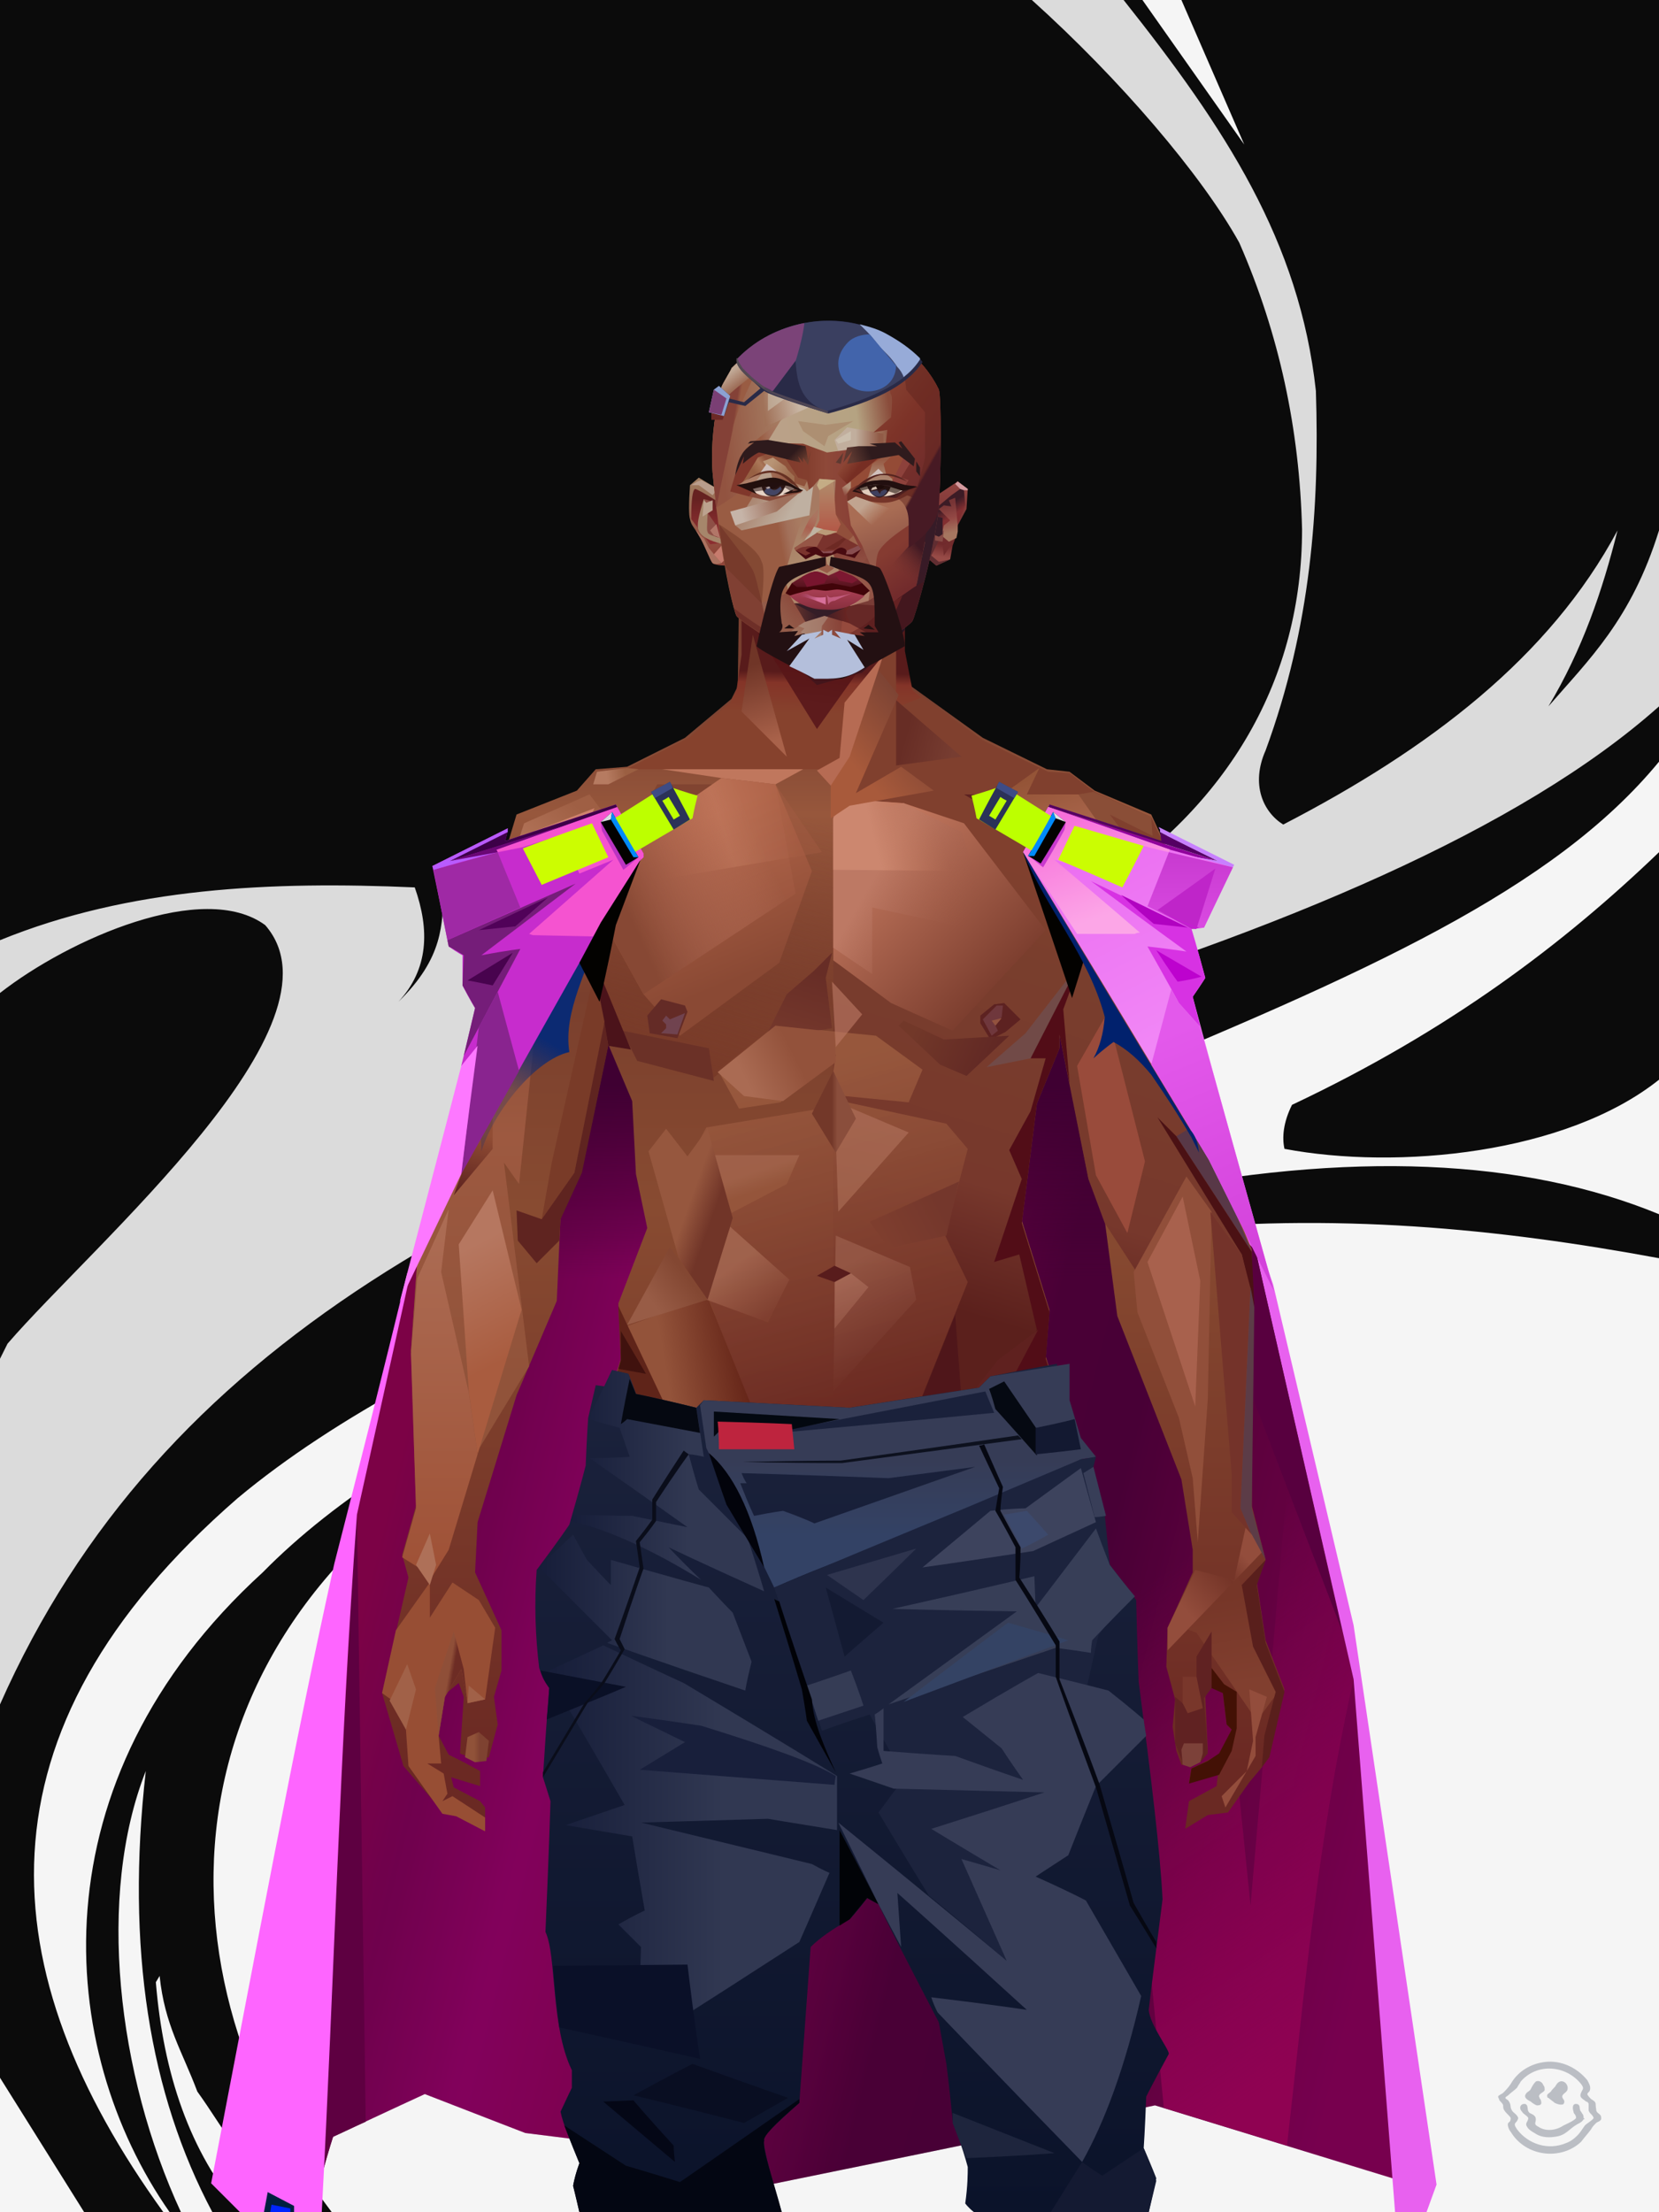<?xml version="1.0" encoding="UTF-8"?><svg width="1320px" height="1760px" viewBox="0 0 1320 1760" version="1.1" xmlns="http://www.w3.org/2000/svg" xmlns:xlink="http://www.w3.org/1999/xlink"><defs></defs><g stroke="none" stroke-width="1" fill="none" id="id-31704" fill-rule="evenodd"><g id="id-31705"><rect fill="#0B0B0B" width="1320" height="1760" x="0" y="0" id="id-31706"></rect><g transform=" translate(0,0)" fill="#F5F5F5" id="id-31707"><path d=" M 264,1760 C 112,1560 129,1276 427,1129 C 794,948 1066,954 1320,1001 L 1320,1760 C 616,1760 264,1760 264,1760 Z" id="id-31708"></path><path d=" M 124,1577 C 130,1650 151,1712 192,1760 C 192,1760 233,1760 233,1760 C 200,1735 178,1693 157,1664 C 145,1632 131,1611 127,1572 L 124,1577 Z" id="id-31709"></path><path d=" M 169,1760 C 153,1760 144,1760 144,1760 C 93,1650 77,1508 116,1409 C 100,1550 119,1666 169,1760 Z" id="id-31710"></path><path d=" M 135,1760 C 133,1760 130,1760 130,1760 C -8,1569 -25,1378 189,1192 C 347,1060 622,974 827,882 C 819,907 820,917 831,914 C 844,908 857,892 867,865 C 1088,774 1236,708 1320,606 C 1320,654 1320,678 1320,678 C 1244,751 1153,820 1028,879 C 1021,893 1020,905 1022,914 C 1112,931 1246,918 1320,859 C 1320,930 1320,966 1320,966 C 1213,922 1075,915 903,950 C 844,998 815,1022 815,1022 C 838,998 849,978 847,963 C 547,1038 325,1133 209,1251 C 27,1417 44,1630 135,1760 Z" id="id-31708"></path><path d=" M 1320,562 C 1210,660 1020,740 791,809 C 396,928 127,1069 0,1356 C 0,1173 0,1081 0,1081 C 4,1073 6,1069 6,1069 C 75,989 280,815 211,736 C 162,700 55,747 0,790 L 0,748 C 103,706 216,701 330,706 C 342,740 341,771 317,797 C 353,762 352,735 353,708 C 468,720 583,751 726,738 C 773,696 797,675 797,675 C 743,744 717,779 717,779 C 761,747 783,731 783,731 C 807,727 834,721 867,712 C 979,641 1036,539 1036,421 C 1034,342 1018,266 986,193 C 956,139 891,63 821,0 L 894,0 C 975,102 1034,192 1047,311 C 1050,404 1043,499 1007,597 C 995,624 1005,646 1021,656 C 1137,596 1233,523 1287,422 C 1275,470 1259,517 1232,562 C 1264,525 1298,493 1320,422 L 1320,562 Z" opacity="0.888" id="id-31708"></path><path d=" M 909,0 L 990,115 L 940,0 C 919,0 909,0 909,0 Z" id="id-31713"></path><polygon points="0 1653 0 1760 67 1760" id="id-31714"></polygon><path d=" M 790,834 L 810,825 C 770,853 742,870 686,895 C 606,921 515,956 433,997 C 490,952 540,930 623,897 C 683,875 739,854 790,834 Z" id="id-31715"></path><path d=" M 850,810 C 791,856 762,878 762,878 L 832,850 C 844,824 850,810 850,810 Z" id="id-31716"></path></g></g></g><defs><linearGradient x1="97%" y1="71%" x2="12%" y2="50%" id="id-109953"><stop stop-color="#830055" offset="0%"></stop><stop stop-color="#650141" offset="21%"></stop><stop stop-color="#4A0037" offset="33%"></stop><stop stop-color="#4B0037" offset="43%"></stop><stop stop-color="#650143" offset="52%"></stop><stop stop-color="#8B0156" offset="68%"></stop><stop stop-color="#910165" offset="80%"></stop><stop stop-color="#790153" offset="91%"></stop><stop stop-color="#89024B" offset="100%"></stop></linearGradient><linearGradient x1="41%" y1="49%" x2="50%" y2="100%" id="id-109954"><stop stop-color="#A5025D" offset="0%" stop-opacity="0"></stop><stop stop-color="#A1025A" offset="100%"></stop></linearGradient><linearGradient x1="52%" y1="25%" x2="52%" y2="9%" id="id-109955"><stop stop-color="#3F0032" offset="0%" stop-opacity="0.185"></stop><stop stop-color="#3F0031" offset="42%" stop-opacity="0.552"></stop><stop stop-color="#3F0032" offset="100%"></stop></linearGradient></defs><g transform=" translate(168,771)" id="id-109956"><path d=" M 89,956 C 94,938 97,929 97,929 C 146,906 170,895 170,895 C 224,916 250,926 250,926 C 307,933 336,937 336,937 C 392,960 420,972 420,972 C 641,927 751,904 751,904 L 940,962 L 972,956 L 913,564 L 834,224 L 818,185 L 647,0 C 442,8 340,12 340,12 C 219,164 159,240 159,240 C 128,370 112,435 112,435 L 9,955 C 62,955 89,956 89,956 Z" fill="url(#id-109953)" id="id-109957"></path><path d=" M 758,906 L 673,27 L 764,126 L 827,745 L 861,355 L 909,565 C 880,694 870,814 856,936 L 758,906 Z" fill="url(#id-109954)" id="id-109958"></path><path d=" M 89,956 C 94,938 97,929 97,929 C 146,906 170,895 170,895 C 224,916 250,926 250,926 C 307,933 336,937 336,937 C 392,960 420,972 420,972 C 641,927 751,904 751,904 L 940,962 L 972,956 L 913,564 L 834,224 L 818,185 L 647,0 C 442,8 340,12 340,12 C 219,164 159,240 159,240 C 128,370 112,435 112,435 L 9,955 C 62,955 89,956 89,956 Z" fill="url(#id-109955)" id="id-109959"></path><path d=" M 89,956 C 94,938 97,929 97,929 C 114,921 123,917 123,917 L 116,434 C 104,599 98,792 89,956 Z" fill="#5E0041" id="id-109960"></path><path d=" M 88,989 C 44,989 23,989 23,989 L 0,966 C 37,774 66,617 98,473 C 118,395 137,320 156,242 L 159,240 L 116,434 C 102,624 98,803 88,989 Z" fill="#FE65FF" id="id-109961"></path><path d=" M 942,989 C 959,989 967,989 967,989 L 975,967 C 953,818 931,670 909,522 L 845,251 L 835,222 L 829,209 L 818,185 L 823,216 L 831,224 L 909,565 L 942,989 Z" fill="#E861EF" id="id-109962"></path><polygon points="818 185 823 216 750 112" stroke="#979797" id="id-109963"></polygon><polygon points="900 527 823 326 801 185 823 216 831 224" fill="#58003F" id="id-109964"></polygon><polygon points="42 989 45 973 66 984 66 989" fill="#001F3F" id="id-109965"></polygon><polygon points="47 989 48 983 63 986 63 989" fill="#0025FF" id="id-109966"></polygon></g><defs><linearGradient x1="50%" y1="6%" x2="50%" y2="100%" id="id-110371"><stop stop-color="#783F2F" offset="0%"></stop><stop stop-color="#97573C" offset="8%"></stop><stop stop-color="#7A3F2D" offset="20%"></stop><stop stop-color="#884B31" offset="34%"></stop><stop stop-color="#6B2923" offset="71%"></stop><stop stop-color="#602521" offset="100%"></stop></linearGradient><linearGradient x1="50%" y1="-10%" x2="50%" y2="84%" id="id-110372"><stop stop-color="#824631" offset="0%"></stop><stop stop-color="#9D5940" offset="49%"></stop><stop stop-color="#91533A" offset="100%"></stop></linearGradient><linearGradient x1="57%" y1="50%" x2="47%" y2="56%" id="id-110373"><stop stop-color="#551B1B" offset="0%"></stop><stop stop-color="#612520" offset="100%"></stop></linearGradient><linearGradient x1="45%" y1="35%" x2="55%" y2="47%" id="id-110374"><stop stop-color="#81452F" offset="0%"></stop><stop stop-color="#5D221E" offset="100%"></stop></linearGradient><linearGradient x1="54%" y1="31%" x2="47%" y2="81%" id="id-110375"><stop stop-color="#80402E" offset="0%"></stop><stop stop-color="#793E2D" offset="20%"></stop><stop stop-color="#77382C" offset="71%"></stop><stop stop-color="#6D2F27" offset="81%"></stop><stop stop-color="#5B201C" offset="100%"></stop></linearGradient><linearGradient x1="43%" y1="38%" x2="54%" y2="44%" id="id-110376"><stop stop-color="#8F4F38" offset="0%"></stop><stop stop-color="#6D2C24" offset="100%"></stop></linearGradient><linearGradient x1="46%" y1="8%" x2="58%" y2="82%" id="id-110377"><stop stop-color="#9B5B3F" offset="0%" stop-opacity="0.880"></stop><stop stop-color="#6B2A22" offset="100%"></stop></linearGradient><linearGradient x1="50%" y1="41%" x2="49%" y2="66%" id="id-110378"><stop stop-color="#581B1B" offset="0%"></stop><stop stop-color="#843428" offset="27%"></stop><stop stop-color="#86422D" offset="100%"></stop></linearGradient><linearGradient x1="63%" y1="4%" x2="25%" y2="77%" id="id-110379"><stop stop-color="#9F5F44" offset="0%"></stop><stop stop-color="#B37459" offset="55%"></stop><stop stop-color="#9C5D42" offset="100%"></stop></linearGradient><linearGradient x1="50%" y1="23%" x2="41%" y2="77%" id="id-110380"><stop stop-color="#541214" offset="0%"></stop><stop stop-color="#5D1B1C" offset="100%"></stop></linearGradient><linearGradient x1="47%" y1="22%" x2="55%" y2="89%" id="id-110381"><stop stop-color="#703527" offset="0%"></stop><stop stop-color="#A9624A" offset="100%"></stop></linearGradient><linearGradient x1="86%" y1="87%" x2="11%" y2="66%" id="id-110382"><stop stop-color="#773D31" offset="0%"></stop><stop stop-color="#672D25" offset="100%"></stop></linearGradient><linearGradient x1="71%" y1="11%" x2="50%" y2="100%" id="id-110383"><stop stop-color="#81432F" offset="0%" stop-opacity="0"></stop><stop stop-color="#783A28" offset="100%"></stop></linearGradient><linearGradient x1="66%" y1="46%" x2="56%" y2="43%" id="id-110384"><stop stop-color="#672B26" offset="0%"></stop><stop stop-color="#5D2221" offset="100%"></stop></linearGradient><linearGradient x1="100%" y1="41%" x2="50%" y2="63%" id="id-110385"><stop stop-color="#271321" offset="0%"></stop><stop stop-color="#43151B" offset="100%"></stop></linearGradient><linearGradient x1="69%" y1="20%" x2="50%" y2="100%" id="id-110386"><stop stop-color="#672D26" offset="0%"></stop><stop stop-color="#75382C" offset="100%"></stop></linearGradient><linearGradient x1="36%" y1="20%" x2="57%" y2="81%" id="id-110387"><stop stop-color="#B16549" offset="0%"></stop><stop stop-color="#8A4934" offset="100%"></stop></linearGradient><linearGradient x1="26%" y1="83%" x2="92%" y2="50%" id="id-110388"><stop stop-color="#874834" offset="0%"></stop><stop stop-color="#CF836C" offset="100%" stop-opacity="0.095"></stop></linearGradient><linearGradient x1="17%" y1="56%" x2="85%" y2="45%" id="id-110389"><stop stop-color="#B16549" offset="0%" stop-opacity="0"></stop><stop stop-color="#CA8266" offset="52%"></stop><stop stop-color="#A55D43" offset="100%"></stop></linearGradient><linearGradient x1="17%" y1="24%" x2="74%" y2="87%" id="id-110390"><stop stop-color="#C0765D" offset="0%"></stop><stop stop-color="#7A3C2D" offset="100%"></stop></linearGradient><linearGradient x1="26%" y1="42%" x2="80%" y2="75%" id="id-110391"><stop stop-color="#BD7964" offset="0%"></stop><stop stop-color="#965340" offset="100%" stop-opacity="0"></stop></linearGradient><linearGradient x1="29%" y1="56%" x2="77%" y2="50%" id="id-110392"><stop stop-color="#CC876F" offset="0%"></stop><stop stop-color="#B97055" offset="100%" stop-opacity="0"></stop></linearGradient><linearGradient x1="74%" y1="24%" x2="34%" y2="74%" id="id-110393"><stop stop-color="#7E4434" offset="0%"></stop><stop stop-color="#A85A3B" offset="100%"></stop></linearGradient><linearGradient x1="66%" y1="100%" x2="40%" y2="0%" id="id-110394"><stop stop-color="#874837" offset="0%"></stop><stop stop-color="#B56F57" offset="46%"></stop><stop stop-color="#945437" offset="100%"></stop></linearGradient><linearGradient x1="52%" y1="13%" x2="59%" y2="75%" id="id-110395"><stop stop-color="#763628" offset="0%"></stop><stop stop-color="#813F2F" offset="100%"></stop></linearGradient><linearGradient x1="28%" y1="76%" x2="73%" y2="20%" id="id-110396"><stop stop-color="#934D3C" offset="0%"></stop><stop stop-color="#753528" offset="67%"></stop><stop stop-color="#934D3C" offset="100%"></stop></linearGradient><linearGradient x1="66%" y1="59%" x2="24%" y2="66%" id="id-110397"><stop stop-color="#612115" offset="0%"></stop><stop stop-color="#93533A" offset="100%"></stop></linearGradient><linearGradient x1="41%" y1="11%" x2="61%" y2="81%" id="id-110398"><stop stop-color="#A06350" offset="0%"></stop><stop stop-color="#713127" offset="100%"></stop></linearGradient><linearGradient x1="19%" y1="58%" x2="66%" y2="43%" id="id-110399"><stop stop-color="#AA6B53" offset="0%"></stop><stop stop-color="#93523B" offset="100%"></stop></linearGradient><linearGradient x1="73%" y1="50%" x2="30%" y2="53%" id="id-110400"><stop stop-color="#9B5F42" offset="0%"></stop><stop stop-color="#B67B61" offset="100%"></stop></linearGradient><linearGradient x1="31%" y1="0%" x2="50%" y2="100%" id="id-110401"><stop stop-color="#B27562" offset="0%"></stop><stop stop-color="#9B5C4B" offset="100%"></stop></linearGradient><linearGradient x1="29%" y1="43%" x2="65%" y2="100%" id="id-110402"><stop stop-color="#A86B54" offset="0%"></stop><stop stop-color="#814030" offset="100%"></stop></linearGradient><linearGradient x1="13%" y1="78%" x2="84%" y2="50%" id="id-110403"><stop stop-color="#7E3E2E" offset="0%"></stop><stop stop-color="#74372C" offset="100%"></stop></linearGradient><linearGradient x1="50%" y1="0%" x2="36%" y2="100%" id="id-110404"><stop stop-color="#AB6C57" offset="0%"></stop><stop stop-color="#A56750" offset="100%"></stop></linearGradient><linearGradient x1="50%" y1="28%" x2="64%" y2="55%" id="id-110405"><stop stop-color="#A3664E" offset="0%"></stop><stop stop-color="#98593D" offset="100%"></stop></linearGradient><linearGradient x1="40%" y1="55%" x2="62%" y2="71%" id="id-110406"><stop stop-color="#96573E" offset="0%"></stop><stop stop-color="#713528" offset="100%"></stop></linearGradient><linearGradient x1="9%" y1="37%" x2="88%" y2="55%" id="id-110407"><stop stop-color="#723829" offset="0%"></stop><stop stop-color="#612824" offset="100%"></stop></linearGradient><linearGradient x1="62%" y1="19%" x2="50%" y2="100%" id="id-110408"><stop stop-color="#914D34" offset="0%"></stop><stop stop-color="#5F2420" offset="100%"></stop></linearGradient><linearGradient x1="45%" y1="18%" x2="51%" y2="67%" id="id-110409"><stop stop-color="#B67760" offset="0%"></stop><stop stop-color="#A95C3F" offset="100%"></stop></linearGradient><linearGradient x1="50%" y1="0%" x2="50%" y2="100%" id="id-110410"><stop stop-color="#AC6D55" offset="0%"></stop><stop stop-color="#9F5136" offset="100%"></stop></linearGradient><linearGradient x1="45%" y1="50%" x2="58%" y2="50%" id="id-110411"><stop stop-color="#733829" offset="0%"></stop><stop stop-color="#8A4E3C" offset="100%"></stop></linearGradient><linearGradient x1="33%" y1="74%" x2="77%" y2="42%" id="id-110412"><stop stop-color="#985C46" offset="0%"></stop><stop stop-color="#834732" offset="100%"></stop></linearGradient><linearGradient x1="63%" y1="59%" x2="38%" y2="59%" id="id-110413"><stop stop-color="#7E4231" offset="0%"></stop><stop stop-color="#905239" offset="100%"></stop></linearGradient><linearGradient x1="50%" y1="0%" x2="50%" y2="100%" id="id-110414"><stop stop-color="#925F4E" offset="0%"></stop><stop stop-color="#6E2F26" offset="100%"></stop></linearGradient><linearGradient x1="47%" y1="47%" x2="53%" y2="50%" id="id-110415"><stop stop-color="#956855" offset="0%"></stop><stop stop-color="#7C3C32" offset="100%"></stop></linearGradient><linearGradient x1="50%" y1="0%" x2="50%" y2="100%" id="id-110416"><stop stop-color="#753229" offset="0%"></stop><stop stop-color="#833E34" offset="100%"></stop></linearGradient><linearGradient x1="50%" y1="0%" x2="50%" y2="100%" id="id-110417"><stop stop-color="#925644" offset="0%"></stop><stop stop-color="#865648" offset="100%"></stop></linearGradient><linearGradient x1="0%" y1="55%" x2="100%" y2="55%" id="id-110418"><stop stop-color="#804A40" offset="0%"></stop><stop stop-color="#692E2C" offset="100%"></stop></linearGradient><linearGradient x1="50%" y1="0%" x2="50%" y2="100%" id="id-110419"><stop stop-color="#916451" offset="0%"></stop><stop stop-color="#712E26" offset="100%"></stop></linearGradient><linearGradient x1="49%" y1="20%" x2="52%" y2="96%" id="id-110420"><stop stop-color="#773530" offset="0%"></stop><stop stop-color="#6F2C24" offset="100%"></stop></linearGradient><linearGradient x1="33%" y1="47%" x2="59%" y2="56%" id="id-110421"><stop stop-color="#5F2419" offset="0%"></stop><stop stop-color="#4F161A" offset="100%"></stop></linearGradient></defs><g transform=" translate(303,473)" id="id-110422"><polygon points="174 662 140 824 138 906 147 1082 171 1154 176 1211 174 1230 176 1284 287 1284 284 1265 308 1195 306 1124 345 952 343 912 354 879 363 881 371 877 384 904 391 970 434 1079 458 1202 475 1252 475 1284 596 1284 601 1225 592 1146 609 1103 613 997 596 842 545 671 540 640 529 606 532 569 510 498 522 403 540 360 540 348 563 464 576 498 586 574 637 704 646 760 646 778 626 822 625 853 632 879 630 901 633 920 637 931 648 931 658 920 656 877 660 867 670 874 673 899 677 903 667 923 645 934 643 945 666 939 665 948 643 960 640 982 658 971 674 969 691 945 701 933 705 926 707 923 714 892 719 871 704 832 697 786 704 768 693 725 693 521 653 425 630 282 626 203 613 175 568 156 548 141 530 139 479 114 422 73 416 42 415 1 285 0 284 73 279 83 242 114 196 137 171 139 156 156 108 175 92 228 92 287 68 431 30 516 24 602 28 725 17 764 22 782 1 874 18 932 49 968 60 970 83 982 83 965 79 960 58 949 56 941 79 948 79 936 66 929 54 923 45 906 51 875 62 866 66 877 63 922 75 927 86 925 93 899 90 877 96 856 96 824 75 778 77 738 108 637 140 562 143 495 160 458 181 358 200 403 203 461 212 504 189 564 191 608" fill="url(#id-110371)" id="id-110423"></polygon><polygon points="92 287 68 431 30 516 24 602 73 688 118 614 98 452 110 469 124 336 102 372 110 294 89 309 110 285" fill="url(#id-110372)" id="id-110423"></polygon><polygon points="384 906 391 972 434 1081 458 1204 475 1254 475 1287 596 1287 601 1226 592 1148 609 1105 613 999 603 904 585 908 585 846 535 683 457 705 382 878" fill="url(#id-110373)" id="id-110423"></polygon><polygon points="138 907 147 1083 172 1156 176 1212 174 1232 176 1286 176 1287 287 1287 284 1266 309 1197 306 1126 345 954 344 923 294 814 264 724 247 711" fill="url(#id-110374)" id="id-110423"></polygon><polygon points="545 673 540 641 529 608 532 571 510 500 522 405 540 361 540 350 563 465 576 500 602 540 660 491 688 529 653 427 630 283 626 205 613 177 568 157 548 142 531 141 479 116 422 75 416 44 415 3 360 3 360 715 463 724" fill="url(#id-110375)" id="id-110423"></polygon><polygon points="83 984 60 972 49 970 22 932 20 903 8 879 1 874 12 824 39 786 39 814 57 786 78 800 91 822 83 879 69 882 64 855 51 877 46 908 48 930 37 930 50 938 53 954 49 960 57 956 83 973" fill="#974E34" id="id-110428"></polygon><polygon points="66 855 69 882 64 855 51 877 46 908 43 870 58 825" fill="url(#id-110376)" id="id-110428"></polygon><polygon points="83 879 69 882 70 868" fill="#A16148" id="id-110428"></polygon><polygon points="482 376 513 349 558 291 522 368" fill="#714A47" id="id-110431"></polygon><polygon points="313 697 261 560 246 448 259 424 356 408 362 366 318 404 285 409 268 378 314 343 394 351 431 378 420 404 369 399 371 404 450 421 467 441 449 510 467 547 407 697 358 717" fill="url(#id-110377)" id="id-110432"></polygon><polygon points="410 90 430 82 423 76 417 45 417 7 287 9 287 48 283 76 278 86 245 114 195 139 366 139 391 70 410 26" fill="url(#id-110378)" id="id-110433"></polygon><polygon points="182 180 133 231 98 289 98 231 114 182 166 159" fill="url(#id-110379)" id="id-110434"></polygon><polygon points="347 107 384 55 410 31 414 23 300 31" fill="url(#id-110380)" id="id-110435"></polygon><polygon points="287 93 296 32 323 129" fill="url(#id-110381)" id="id-110436"></polygon><polygon points="336 139 314 151 271 146 224 139" fill="#C0775D" id="id-110437"></polygon><polygon points="410 84 410 136 462 129" fill="url(#id-110382)" id="id-110438"></polygon><polygon points="173 246 167 286 191 351 263 386 329 330 360 330 360 152 349 139 336 139 310 152" fill="url(#id-110383)" id="id-110439"></polygon><polygon points="464 159 516 190 500 159" fill="url(#id-110384)" id="id-110440"></polygon><polygon points="302 31 347 72 383 62 410 37 417 28 417 13" fill="url(#id-110385)" id="id-110441"></polygon><polygon points="264 151 191 202 220 151" fill="#814431" id="id-110442"></polygon><polygon points="154 206 170 170 123 188" fill="#CE826D" id="id-110443"></polygon><polygon points="359 285 345 299 323 318 305 354 359 345 354 305" fill="url(#id-110386)" id="id-110444"></polygon><polygon points="261 361 265 387 204 371 192 347" fill="#6B3127" id="id-110445"></polygon><polygon points="199 362 181 359 167 284" fill="#4B131A" id="id-110446"></polygon><polygon points="477 341 477 335 488 326 496 325 509 338 497 348 485 354" fill="#5D2221" id="id-110447"></polygon><polygon points="314 151 343 220 317 293 238 351 209 318 172 251 186 205 271 146" fill="url(#id-110387)" id="id-110448"></polygon><polygon points="314 151 330 238 209 318 172 251 186 205 271 146" fill="url(#id-110388)" id="id-110448"></polygon><polygon points="314 151 351 205 221 227 186 205 271 146" fill="url(#id-110389)" opacity="0.369" id="id-110448"></polygon><polygon points="212 335 223 322 242 327 244 332 236 353 214 349" fill="#642B26" id="id-110451"></polygon><polygon points="224 339 227 342 227 345 223 349 236 350 242 333 230 338 227 335" fill="#70434F" id="id-110452"></polygon><polygon points="489 343 491 347 486 351 479 338 490 327 495 327 494 336" fill="#6F373C" id="id-110453"></polygon><polygon points="486 339 489 343 494 337" fill="#92523E" id="id-110454"></polygon><polygon points="360 162 360 291 406 325 455 347 529 267 464 182 416 166" fill="url(#id-110390)" id="id-110455"></polygon><polygon points="360 178 360 281 391 302 391 249 489 270 462 189 416 166" fill="url(#id-110391)" id="id-110455"></polygon><polygon points="360 178 360 219 472 220 462 189 416 166 371 163" fill="url(#id-110392)" id="id-110455"></polygon><polygon points="358 178 373 168 440 156 414 137 378 158 412 80 396 60 358 146" fill="url(#id-110393)" id="id-110458"></polygon><polygon points="347 140 358 152 373 129 400 48 369 86 365 130" fill="#B66B53" id="id-110459"></polygon><polygon points="591 281 602 226 559 159 514 159 524 138 499 156 571 263" fill="url(#id-110394)" id="id-110460"></polygon><polygon points="609 298 626 332 630 285 627 227 614 207 617 251" fill="#695B75" id="id-110461"></polygon><polygon points="555 159 567 157 613 177 614 192 580 175 604 207 602 226" fill="#8A4E37" id="id-110462"></polygon><polygon points="641 823 649 826 697 896 714 873 682 781" fill="url(#id-110395)" id="id-110463"></polygon><polygon points="626 840 701 762 689 738 679 784 648 776 626 822" fill="url(#id-110396)" id="id-110463"></polygon><polygon points="649 862 649 845 661 825 661 870 655 878 658 922 652 929 638 929 632 914 632 893 632 877 645 888" fill="#602222" id="id-110465"></polygon><polygon points="554 375 578 333 608 451 594 508 569 462" fill="#994B3B" id="id-110466"></polygon><polygon points="623 326 643 425 633 431 693 523 653 427 637 326 626 315" fill="#583847" id="id-110467"></polygon><polygon points="628 274 639 339 623 314" fill="#561B1F" id="id-110468"></polygon><polygon points="693 523 695 567 685 525 618 416 633 431" fill="#4B1114" id="id-110469"></polygon><polygon points="641 463 599 539 602 571 635 655 646 703 650 754 658 640 661 491" fill="#914F3A" id="id-110470"></polygon><polygon points="610 531 648 646 652 546 638 479" fill="#A8614D" id="id-110470"></polygon><polygon points="693 748 677 730 677 700 660 491 685 525 692 552 684 727" fill="#74332A" id="id-110472"></polygon><polygon points="692 746 704 768 693 727 695 567 692 551 684 727" fill="#5C3C47" id="id-110473"></polygon><polygon points="260 559 310 683 356 716 264 713 238 685 196 582" fill="url(#id-110397)" id="id-110474"></polygon><polygon points="638 931 637 919 639 914 654 914 654 922 652 929 648 931 644 933" fill="#7C4139" id="id-110475"></polygon><polygon points="638 861 638 882 642 890 654 886 649 861" fill="#79372B" id="id-110476"></polygon><polygon points="691 871 694 912 689 936 669 956 672 965 696 924 696 909 705 877" fill="#934D3C" id="id-110477"></polygon><polygon points="704 768 685 788 694 837 712 873 703 908 701 933 707 925 719 873 704 834 697 788" fill="#591F1C" id="id-110478"></polygon><polygon points="667 939 643 946 645 934 658 928 667 922 677 903 673 899 670 874 661 870 661 854 671 867 681 873 681 902 677 920" fill="#431105" id="id-110479"></polygon><polygon points="362 510 360 634 426 561 421 535" fill="url(#id-110398)" opacity="0.626" id="id-110480"></polygon><polygon points="320 403 289 399 268 380 314 343 361 348 362 372" fill="url(#id-110399)" id="id-110481"></polygon><polygon points="172 141 169 151 181 151 205 139 196 138" fill="url(#id-110400)" id="id-110482"></polygon><polygon points="359 308 362 360 383 334" fill="#BB7863" opacity="0.625" id="id-110483"></polygon><polygon points="361 546 361 584 388 551 374 540" fill="url(#id-110401)" opacity="0.626" id="id-110484"></polygon><polygon points="347 542 361 547 374 540 361 534" fill="#581C1C" id="id-110485"></polygon><polygon points="325 545 278 503 259 561 308 579" fill="url(#id-110402)" opacity="0.758" id="id-110486"></polygon><polygon points="389 499 460 467 450 510 404 520" fill="url(#id-110403)" id="id-110487"></polygon><polygon points="364 491 361 403 420 428" fill="url(#id-110404)" opacity="0.758" id="id-110488"></polygon><polygon points="263 446 333 446 323 469 279 492" fill="url(#id-110405)" opacity="0.758" id="id-110489"></polygon><polygon points="260 425 280 496 260 561 237 528 213 443 227 425 244 447" fill="url(#id-110406)" id="id-110490"></polygon><polygon points="412 343 445 374 466 383 500 351 448 354 416 339" fill="url(#id-110407)" id="id-110491"></polygon><polygon points="165 252 164 278 128 284" fill="#642A24" id="id-110492"></polygon><polygon points="58 478 89 441 89 416 69 430 66 456" fill="url(#id-110408)" id="id-110493"></polygon><polygon points="77 684 70 634 62 517 89 474 112 569" fill="url(#id-110409)" id="id-110494"></polygon><polygon points="54 489 48 539 70 635 77 684 54 760 41 781 17 766 28 727 24 604 29 544" fill="url(#id-110410)" id="id-110495"></polygon><polygon points="136 452 128 497 154 460 178 340 170 300" fill="#793B28" id="id-110496"></polygon><polygon points="181 359 160 460 143 497 142 514 124 532 109 514 108 490 128 497 154 460 178 340" fill="#5F2420" id="id-110496"></polygon><polygon points="39 747 28 772 39 788 44 772" fill="#AE7058" id="id-110498"></polygon><polygon points="360 379 343 413 362 444 378 417" fill="url(#id-110411)" id="id-110499"></polygon><polygon points="196 581 260 561 230 519" fill="url(#id-110412)" id="id-110500"></polygon><polygon points="75 929 67 925 69 909 78 905 86 912 84 928" fill="url(#id-110413)" id="id-110501"></polygon><polygon points="20 903 7 880 21 851 28 871" fill="#A16148" id="id-110502"></polygon><polygon points="219 1123 204 1040 192 913 171 1090 183 1169 230 1208 262 1237 271 1213 235 1175 213 1157 273 1191 282 1169" fill="url(#id-110414)" opacity="0.808" id="id-110503"></polygon><polygon points="183 1207 182 1155 214 1106 237 1166 231 1210" fill="#7D3B2D" id="id-110504"></polygon><polygon points="187 902 212 1137 227 1161 275 1187 300 1137 273 1009 300 918 270 791 212 836" fill="url(#id-110415)" id="id-110505"></polygon><polygon points="288 1079 311 1040 312 942 295 903 265 1019 276 1188 302 1137" fill="url(#id-110416)" id="id-110506"></polygon><polygon points="585 908 604 1008 608 1106 614 998 599 887" fill="#604050" id="id-110507"></polygon><polygon points="431 886 489 1140 536 1115 561 925 566 886 537 816 501 786" fill="url(#id-110417)" opacity="0.792" id="id-110508"></polygon><polygon points="582 921 588 1011 585 1112 576 1162 545 1046 566 886" fill="url(#id-110418)" id="id-110509"></polygon><polygon points="562 1247 519 1200 472 1112 495 931 506 931 595 1188 579 1244" fill="url(#id-110419)" id="id-110510"></polygon><polygon points="532 1221 540 1263 537 1269 516 1287 510 1287 500 1263 513 1199 488 1226 462 1170 472 1101 428 1010 399 877 469 771 519 739 537 818 501 787 433 890 477 1078 534 1212" fill="url(#id-110420)" id="id-110511"></polygon><polygon points="322 1058 284 852 258 721 267 733 371 879 363 883 354 881 343 914 345 954" fill="#6B2D24" id="id-110512"></polygon><polygon points="430 1068 425 875 536 705 454 704 380 865 384 906 392 972" fill="#571D1C" opacity="0.394" id="id-110513"></polygon><polygon points="175 1262 194 1287 207 1287 225 1226 214 1249 175 1221 174 1232" fill="#743428" id="id-110514"></polygon><polygon points="529 1227 554 1234 569 1169 549 1168" fill="#824C40" id="id-110515"></polygon><polygon points="547 678 545 672 540 641 529 608 532 571 510 500 522 405 540 361 540 350 548 389 543 330 558 289 517 369 529 369 517 411 500 442 510 465 488 531 508 525 522 585 450 724" fill="#520D17" id="id-110423"></polygon><polygon points="403 722 491 609 523 585 450 723" fill="#5F211F" id="id-110517"></polygon><polygon points="174 664 140 826 138 907 139 937 238 690 352 886 354 881 363 883 371 879 384 906 472 773 549 712 597 844 545 673 540 641 478 697 450 723 279 705 232 657 189 566 191 610" fill="url(#id-110421)" id="id-110423"></polygon><polygon points="189 616 211 620 191 586 191 609" fill="#40120E" id="id-110519"></polygon><polygon points="139 836 226 709 167 697 139 826" fill="#4F1C18" id="id-110520"></polygon><polygon points="519 734 596 843 547 678" fill="#420F15" id="id-110521"></polygon><polygon points="416 778 448 726 315 744 330 762" fill="#6B2C26" opacity="0.520" id="id-110423"></polygon><polygon points="412 685 464 666 457 573" fill="#4F161A" id="id-110523"></polygon></g><defs><linearGradient x1="53%" y1="5%" x2="47%" y2="91%" id="id-111127"><stop stop-color="#8F4340" offset="0%"></stop><stop stop-color="#702A2C" offset="82%"></stop><stop stop-color="#974B47" offset="100%"></stop></linearGradient><linearGradient x1="62%" y1="61%" x2="50%" y2="36%" id="id-111128"><stop stop-color="#822F31" offset="0%"></stop><stop stop-color="#3C1B25" offset="100%"></stop></linearGradient><linearGradient x1="50%" y1="13%" x2="57%" y2="81%" id="id-111129"><stop stop-color="#773435" offset="0%"></stop><stop stop-color="#944945" offset="52%"></stop><stop stop-color="#A57660" offset="100%"></stop></linearGradient><linearGradient x1="50%" y1="0%" x2="54%" y2="88%" id="id-111130"><stop stop-color="#9F7D60" offset="0%"></stop><stop stop-color="#8F4539" offset="100%"></stop></linearGradient><linearGradient x1="36%" y1="75%" x2="36%" y2="18%" id="id-111131"><stop stop-color="#8B2E30" offset="0%"></stop><stop stop-color="#662221" offset="100%"></stop></linearGradient><linearGradient x1="30%" y1="63%" x2="66%" y2="53%" id="id-111132"><stop stop-color="#995C43" offset="0%"></stop><stop stop-color="#A2705A" offset="11%"></stop><stop stop-color="#AC8266" offset="35%"></stop><stop stop-color="#955D4B" offset="72%"></stop><stop stop-color="#844137" offset="100%"></stop></linearGradient><linearGradient x1="12%" y1="55%" x2="89%" y2="49%" id="id-111133"><stop stop-color="#BAA188" offset="0%"></stop><stop stop-color="#B5A382" offset="69%"></stop><stop stop-color="#8A4C3B" offset="100%"></stop></linearGradient><linearGradient x1="77%" y1="45%" x2="9%" y2="48%" id="id-111134"><stop stop-color="#B6A383" offset="0%"></stop><stop stop-color="#A3775D" offset="100%"></stop></linearGradient><linearGradient x1="4%" y1="59%" x2="84%" y2="52%" id="id-111135"><stop stop-color="#925340" offset="0%"></stop><stop stop-color="#A98468" offset="40%"></stop><stop stop-color="#9D6E56" offset="75%"></stop><stop stop-color="#7E352A" offset="100%"></stop></linearGradient><linearGradient x1="0%" y1="62%" x2="75%" y2="50%" id="id-111136"><stop stop-color="#A07158" offset="0%"></stop><stop stop-color="#C8B5A3" offset="100%"></stop></linearGradient><linearGradient x1="91%" y1="50%" x2="43%" y2="50%" id="id-111137"><stop stop-color="#915B47" offset="0%"></stop><stop stop-color="#C1AE9D" offset="100%"></stop></linearGradient><linearGradient x1="73%" y1="44%" x2="36%" y2="73%" id="id-111138"><stop stop-color="#8B493B" offset="0%"></stop><stop stop-color="#905C4E" offset="100%" stop-opacity="0.589"></stop></linearGradient><linearGradient x1="22%" y1="31%" x2="35%" y2="66%" id="id-111139"><stop stop-color="#A96D54" offset="0%"></stop><stop stop-color="#945949" offset="100%"></stop></linearGradient><linearGradient x1="13%" y1="-5%" x2="103%" y2="59%" id="id-111140"><stop stop-color="#AC887C" offset="0%"></stop><stop stop-color="#985D44" offset="31%"></stop><stop stop-color="#7D3328" offset="79%"></stop><stop stop-color="#712D2C" offset="100%"></stop></linearGradient><linearGradient x1="47%" y1="96%" x2="25%" y2="14%" id="id-111141"><stop stop-color="#A56B59" offset="0%" stop-opacity="0.302"></stop><stop stop-color="#874339" offset="100%"></stop></linearGradient><linearGradient x1="24%" y1="56%" x2="50%" y2="45%" id="id-111142"><stop stop-color="#976043" offset="0%"></stop><stop stop-color="#AA7758" offset="59%"></stop><stop stop-color="#8F523B" offset="100%"></stop></linearGradient><linearGradient x1="87%" y1="65%" x2="23%" y2="32%" id="id-111143"><stop stop-color="#9E6E50" offset="0%"></stop><stop stop-color="#B89475" offset="100%"></stop></linearGradient><linearGradient x1="13%" y1="29%" x2="91%" y2="29%" id="id-111144"><stop stop-color="#80372B" offset="0%"></stop><stop stop-color="#833E2E" offset="38%"></stop><stop stop-color="#8E4939" offset="51%"></stop><stop stop-color="#894036" offset="70%"></stop><stop stop-color="#8D413B" offset="100%"></stop></linearGradient><linearGradient x1="9%" y1="45%" x2="41%" y2="63%" id="id-111145"><stop stop-color="#8E4836" offset="0%"></stop><stop stop-color="#772E23" offset="100%"></stop></linearGradient><linearGradient x1="50%" y1="19%" x2="50%" y2="70%" id="id-111146"><stop stop-color="#975B45" offset="0%"></stop><stop stop-color="#AA836D" offset="100%"></stop></linearGradient><linearGradient x1="9%" y1="54%" x2="38%" y2="50%" id="id-111147"><stop stop-color="#5E3931" offset="0%"></stop><stop stop-color="#2F1B1D" offset="100%"></stop></linearGradient><linearGradient x1="97%" y1="55%" x2="73%" y2="44%" id="id-111148"><stop stop-color="#6F3F30" offset="0%"></stop><stop stop-color="#2E1A1C" offset="100%"></stop></linearGradient><linearGradient x1="40%" y1="21%" x2="72%" y2="94%" id="id-111149"><stop stop-color="#A67A62" offset="0%"></stop><stop stop-color="#AF8E6F" offset="50%"></stop><stop stop-color="#AF7C69" offset="100%"></stop></linearGradient><linearGradient x1="7%" y1="41%" x2="71%" y2="63%" id="id-111150"><stop stop-color="#A77E68" offset="0%"></stop><stop stop-color="#BFB0A1" offset="100%"></stop></linearGradient><linearGradient x1="87%" y1="51%" x2="37%" y2="52%" id="id-111151"><stop stop-color="#935943" offset="0%"></stop><stop stop-color="#AE7F68" offset="100%"></stop></linearGradient><linearGradient x1="50%" y1="0%" x2="50%" y2="100%" id="id-111152"><stop stop-color="#B18B6B" offset="0%"></stop><stop stop-color="#B35746" offset="100%"></stop></linearGradient><linearGradient x1="71%" y1="47%" x2="15%" y2="54%" id="id-111153"><stop stop-color="#9E6E5A" offset="0%"></stop><stop stop-color="#C6B4A8" offset="100%"></stop></linearGradient><linearGradient x1="66%" y1="11%" x2="44%" y2="95%" id="id-111154"><stop stop-color="#AD6F5D" offset="0%" stop-opacity="0.528"></stop><stop stop-color="#AA5F4F" offset="49%"></stop><stop stop-color="#AA604E" offset="100%" stop-opacity="0"></stop></linearGradient><linearGradient x1="-5%" y1="53%" x2="86%" y2="50%" id="id-111155"><stop stop-color="#6D352D" offset="0%"></stop><stop stop-color="#341D27" offset="47%"></stop><stop stop-color="#692522" offset="100%"></stop></linearGradient><linearGradient x1="10%" y1="52%" x2="66%" y2="50%" id="id-111156"><stop stop-color="#A47A65" offset="0%"></stop><stop stop-color="#884237" offset="100%"></stop></linearGradient><linearGradient x1="50%" y1="-36%" x2="50%" y2="100%" id="id-111157"><stop stop-color="#8F293E" offset="0%"></stop><stop stop-color="#56121D" offset="100%"></stop></linearGradient><linearGradient x1="23%" y1="39%" x2="61%" y2="66%" id="id-111158"><stop stop-color="#C1A490" offset="0%"></stop><stop stop-color="#BD9D86" offset="100%" stop-opacity="0"></stop></linearGradient><linearGradient x1="50%" y1="0%" x2="50%" y2="100%" id="id-111159"><stop stop-color="#A93F54" offset="0%"></stop><stop stop-color="#852E3C" offset="100%"></stop></linearGradient><linearGradient x1="23%" y1="50%" x2="76%" y2="52%" id="id-111160"><stop stop-color="#AE507E" offset="0%" stop-opacity="0"></stop><stop stop-color="#D7709A" offset="100%"></stop></linearGradient><linearGradient x1="58%" y1="36%" x2="35%" y2="100%" id="id-111161"><stop stop-color="#B18F79" offset="0%"></stop><stop stop-color="#B18D76" offset="100%" stop-opacity="0"></stop></linearGradient><linearGradient x1="96%" y1="25%" x2="45%" y2="90%" id="id-111162"><stop stop-color="#361B27" offset="0%"></stop><stop stop-color="#411720" offset="100%"></stop></linearGradient><linearGradient x1="40%" y1="34%" x2="57%" y2="75%" id="id-111163"><stop stop-color="#853B31" offset="0%"></stop><stop stop-color="#722B2C" offset="100%"></stop></linearGradient><linearGradient x1="66%" y1="30%" x2="24%" y2="92%" id="id-111164"><stop stop-color="#401923" offset="0%"></stop><stop stop-color="#7E3530" offset="100%" stop-opacity="0"></stop></linearGradient><linearGradient x1="53%" y1="73%" x2="54%" y2="75%" id="id-111165"><stop stop-color="#5E231E" offset="0%" stop-opacity="0.476"></stop><stop stop-color="#471A24" offset="100%"></stop></linearGradient><linearGradient x1="36%" y1="31%" x2="47%" y2="50%" id="id-111166"><stop stop-color="#C0A895" offset="0%"></stop><stop stop-color="#945D46" offset="100%"></stop></linearGradient><linearGradient x1="52%" y1="46%" x2="46%" y2="43%" id="id-111167"><stop stop-color="#995C43" offset="0%"></stop><stop stop-color="#844137" offset="100%"></stop></linearGradient></defs><g transform=" translate(548,259)" id="id-111168"><g transform=" translate(0,121)" id="id-111169"><polygon points="199 13 214 3 222 9 221 25 214 38 214 43 210 54 208 65 197 70 190 64" fill="url(#id-111127)" id="id-111170"></polygon><polygon points="197 24 209 14 216 9 219 10 220 22 214 37 195 43" fill="url(#id-111128)" id="id-111171"></polygon><polygon points="203 38 208 34 199 25 203 22 209 23 207 18 212 16 214 38 214 43 213 48 207 51 201 46" fill="url(#id-111129)" id="id-111170"></polygon><polygon points="212 5 214 3 222 9 222 10 219 10 216 9" fill="#D49BA0" id="id-111170"></polygon><polygon points="208 65 197 70 190 64 194 42 199 50 193 62 199 67" fill="#602D31" id="id-111170"></polygon><polygon points="203 62 202 54 211 50" fill="#722C2D" id="id-111175"></polygon><polygon points="196 50 202 51 203 42 196 46" fill="#874B46" id="id-111176"></polygon><polygon points="194 45 199 47 202 45 202 32 197 31" fill="#361B27" id="id-111177"></polygon><path d=" M 30,70 C 24,70 20,69 19,68 C 17,66 12,52 8,46 C 4,39 2,38 1,33 C 0,30 0,21 1,6 L 8,0 L 23,9 L 30,70 Z" fill="url(#id-111130)" id="id-111178"></path><polygon points="8 6 2 6 7 3 10 2 23 9 19 14" fill="#B99D8C" id="id-111178"></polygon><path d=" M 26,68 C 23,69 20,69 19,68 C 17,66 12,52 8,46 C 7,44 6,43 6,42 C 9,45 10,47 12,48 C 13,50 14,52 16,56 L 26,68 Z" fill="#AB7260" id="id-111178"></path><polygon points="26 68 29 65 27 53 20 61" fill="#C67B6D" id="id-111178"></polygon><path d=" M 23,19 C 12,12 6,9 5,9 C 3,10 2,18 2,33 L 17,53 L 26,52 L 23,19 Z" fill="url(#id-111131)" id="id-111182"></path><polygon points="12 17 19 19 18 26 15 28 22 38 21 49 12 44" fill="#8E4F46" id="id-111183"></polygon><path d=" M 27,53 C 16,50 10,47 8,42 C 6,38 8,30 12,17 L 15,23 C 15,36 14,42 15,43 C 15,45 18,46 25,48 L 27,53 Z" fill="#A6866B" id="id-111184"></path><polygon points="11 31 19 26 19 18 14 20 12 18" fill="#BCA28F" id="id-111185"></polygon><polygon points="20 46 17 42 22 37 25 48" fill="#B27668" id="id-111186"></polygon></g><g transform=" translate(18,0)" id="id-111187"><path d=" M 20,231 C 18,227 11,201 5,153 C 3,140 2,128 1,117 C -1,91 4,63 8,49 C 9,46 16,35 16,34 C 30,20 56,0 94,0 C 157,0 178,45 181,51 C 183,57 183,111 181,144 C 178,177 162,232 160,235 C 158,239 124,261 119,264 C 113,266 74,267 69,264 C 64,261 22,235 20,231 Z" fill="url(#id-111132)" id="id-111188"></path><polygon points="42 97 56 74 52 61 155 41 139 103 93 103" fill="url(#id-111133)" id="id-111189"></polygon><polygon points="96 68 135 48 39 38 42 54" fill="url(#id-111134)" id="id-111190"></polygon><path d=" M 27,130 L 4,145 C 3,135 2,126 1,117 C -1,91 4,63 8,49 C 9,46 16,35 16,34 C 30,20 56,0 94,0 C 157,0 178,45 181,51 L 147,47 L 86,54 L 44,42 L 57,74 L 27,98 L 27,130 Z" fill="url(#id-111135)" id="id-111188"></path><polygon points="42 81 80 64 52 52 42 54" fill="url(#id-111136)" id="id-111192"></polygon><polygon points="45 68 60 57 52 52 45 54" fill="#CEC5B3" opacity="0.553" id="id-111193"></polygon><polygon points="90 96 73 84 69 76 91 79 113 76 93 88" fill="#AD8F72" id="id-111194"></polygon><polygon points="137 97 137 86 108 81 98 91 102 103" fill="url(#id-111137)" id="id-111195"></polygon><polygon points="99 91 101 94 111 91 111 84" fill="#D3CBB9" opacity="0.560" id="id-111196"></polygon><polygon points="60 213 39 221 45 248 56 248 84 233 80 206" fill="url(#id-111138)" id="id-111197"></polygon><path d=" M 20,231 C 18,227 12,203 6,158 C 22,179 32,191 34,197 C 36,202 40,220 47,250 C 35,242 21,233 20,231 Z" fill="#804033" id="id-111188"></path><path d=" M 11,192 C 9,183 7,171 6,158 C 26,171 38,180 40,188 C 42,191 42,202 40,221 L 11,192 Z" fill="#6D3322" opacity="0.470" id="id-111188"></path><polygon points="132 203 121 178 107 160 107 139 115 134 168 130 179 136" fill="url(#id-111139)" id="id-111200"></polygon><path d=" M 160,158 C 165,146 167,139 164,138 C 153,133 136,132 136,127 C 135,126 137,111 140,83 L 129,85 L 143,73 C 144,62 144,56 143,55 C 141,53 143,36 130,31 C 126,30 112,32 88,38 L 51,31 L 35,38 C 22,36 16,35 16,34 C 30,20 56,0 94,0 C 157,0 178,45 181,51 C 183,57 183,111 181,144 L 160,158 Z" fill="url(#id-111140)" id="id-111188"></path><polygon points="93 230 129 249 146 243 153 201 125 219 113 221" fill="#662826" id="id-111202"></polygon><polygon points="120 175 124 185 115 193 133 206 135 223 104 221 103 198 95 176" fill="url(#id-111141)" id="id-111203"></polygon><polygon points="117 131 107 134 112 117 140 96 157 104 144 127" fill="#944B36" id="id-111204"></polygon><polygon points="65 125 74 128 77 122 60 101 35 99 20 129" fill="url(#id-111142)" id="id-111205"></polygon><polygon points="44 112 41 108 49 105 59 112 61 115 66 120 66 125" fill="url(#id-111143)" id="id-111206"></polygon><polygon points="44 135 30 136 15 132 23 105 35 93 73 94 92 101 115 98 157 102 159 108 151 121 157 123 153 129 143 126 153 105 147 96 108 119 108 139 111 159 120 175 118 179 86 167 76 123 69 121 54 98 37 105 26 123 23 127" fill="url(#id-111144)" id="id-111207"></polygon><polygon points="100 118 108 126 137 102 113 98" fill="url(#id-111145)" id="id-111208"></polygon><polygon points="125 120 128 110 137 104 144 103 137 110 139 118 144 122 144 125 122 125" fill="url(#id-111146)" id="id-111209"></polygon><polygon points="99 109 105 101 103 110" fill="#5E3931" id="id-111210"></polygon><polygon points="105 109 108 97 117 96 132 96 126 94 146 93 152 98 149 93 151 92 162 106 161 112 149 103 108 110 112 100" fill="url(#id-111147)" id="id-111211"></polygon><polygon points="163 108 163 116 166 120 166 113" fill="#2F1B1D" id="id-111212"></polygon><path d=" M 19,119 C 20,112 22,106 24,103 C 26,99 30,96 34,93 L 29,94 L 31,92 L 45,91 L 75,96 L 77,107 L 79,100 L 77,111 L 73,105 L 73,109 L 69,104 L 71,109 C 50,104 39,101 38,101 C 37,101 32,104 25,110 L 26,104 L 19,119 Z" fill="url(#id-111148)" id="id-111213"></path><path d=" M 116,127 L 156,130 L 167,133 L 163,138 L 156,135 C 149,139 143,141 137,141 C 132,141 124,140 115,137 L 108,140 L 108,134 L 111,130 L 116,127 Z" fill="#753529" id="id-111214"></path><polygon points="137 136 147 137 162 128 147 130" transform=" translate(150,133) rotate(-2) translate(-150,-133)" fill="#431D1F" id="id-111215"></polygon><polygon points="125 121 133 114 137 118" transform=" translate(131,118) rotate(-2) translate(-131,-118)" fill="#D0C0BB" id="id-111216"></polygon><path d=" M 125,135 L 112,131 L 116,127 C 123,121 130,118 137,118 C 144,118 150,120 156,125 C 148,121 142,119 135,119 C 129,120 124,123 119,128 L 122,132 L 125,135 Z" transform=" translate(134,126) rotate(-2) translate(-134,-126)" fill="#55241F" id="id-111217"></path><path d=" M 112,131 C 112,131 116,132 123,134 L 114,130 C 120,129 133,126 142,130 C 149,133 157,132 164,129 C 159,128 156,128 153,127 C 146,125 142,122 132,123 C 121,123 119,127 112,131 Z" transform=" translate(138,128) rotate(-2) translate(-138,-128)" fill="#220F0F" id="id-111218"></path><path d=" M 118,129 L 121,133 C 127,136 132,137 137,136 C 141,136 146,135 152,132 C 144,129 138,127 134,127 C 130,126 125,127 118,129 Z" transform=" translate(135,132) rotate(-2) translate(-135,-132)" fill="#E0CBBB" id="id-111219"></path><path d=" M 124,127 C 126,133 129,136 133,137 C 137,137 141,134 143,128 C 140,127 138,127 135,127 C 133,126 129,127 124,127 Z" transform=" translate(134,132) rotate(-2) translate(-134,-132)" fill="#321B1D" id="id-111220"></path><path d=" M 130,128 C 131,130 132,131 133,131 C 134,131 136,130 138,128 C 136,127 135,127 134,127 C 133,127 131,127 130,128 Z" transform=" translate(134,129) rotate(-2) translate(-134,-129)" fill="#220E0F" id="id-111221"></path><path d=" M 139,130 L 140,132 C 138,135 136,136 134,136 C 131,136 129,135 126,132 L 132,131 L 134,134 L 135,132 L 139,130 Z" transform=" translate(133,133) rotate(-2) translate(-133,-133)" fill="#3F405E" id="id-111222"></path><path d=" M 117,129 L 119,131 C 123,130 127,129 132,129 C 134,129 138,131 146,134 C 147,134 149,133 152,131 C 144,129 138,127 134,127 C 130,126 124,127 117,129 Z" transform=" translate(135,130) rotate(-2) translate(-135,-130)" fill="#1A0A04" fill-opacity="0.556" id="id-111219"></path><polygon points="127 131 128 129 131 128 132 130" transform=" translate(130,130) rotate(-2) translate(-130,-130)" fill="#D0BCAE" id="id-111224"></polygon><polygon points="66 221 111 223 125 219 126 212 102 197 95 177 99 123 86 122 80 129 64 179 58 199 62 214" fill="url(#id-111149)" id="id-111225"></polygon><polygon points="78 151 81 128 76 132 74 130 64 126 37 130 19 159 24 163" fill="url(#id-111150)" id="id-111226"></polygon><polygon points="30 136 48 140 71 133 73 131 52 125 34 130" fill="#874A3A" id="id-111227"></polygon><path d=" M 21,127 L 29,122 C 37,117 44,115 49,116 C 55,117 60,120 65,125 L 21,127 Z" fill="url(#id-111151)" id="id-111228"></path><polygon points="39 117 44 110 52 116" fill="#D0C0BB" id="id-111229"></polygon><polygon points="33 127 40 118 47 116 49 123" fill="#B89F8C" id="id-111230"></polygon><path d=" M 32,130 C 35,134 40,136 48,136 C 56,136 62,134 67,129 C 61,127 56,126 51,126 C 47,126 40,127 32,130 Z" fill="#E5D2C5" id="id-111231"></path><path d=" M 40,128 C 41,133 44,136 49,136 C 54,136 57,133 59,127 C 55,125 52,125 49,125 C 46,125 43,126 40,128 Z" fill="#392524" id="id-111232"></path><path d=" M 32,130 C 33,131 34,132 35,132 C 43,131 48,130 50,130 C 51,130 53,131 54,131 C 56,131 57,129 59,129 C 60,130 61,130 63,132 C 64,131 65,130 67,129 C 61,127 56,126 51,126 C 47,126 40,127 32,130 Z" fill="#1F0606" fill-opacity="0.510" id="id-111231"></path><path d=" M 49,117 C 42,117 35,119 28,123 C 36,117 44,114 52,116 C 59,118 65,122 71,131 C 67,128 65,126 64,126 C 59,121 55,118 49,117 Z" fill="#663123" id="id-111234"></path><path d=" M 36,134 L 20,127 C 24,126 27,126 30,125 C 35,124 43,121 49,121 C 59,121 70,131 73,131 C 71,132 69,133 67,133 C 65,133 61,134 57,134 L 66,130 C 64,128 60,127 54,127 C 47,127 40,128 33,130 L 36,134 Z" fill="#220F0D" id="id-111235"></path><path d=" M 42,132 L 45,128 C 47,130 49,131 50,131 C 51,131 53,130 55,128 L 56,130 C 54,133 52,135 49,135 C 46,135 43,134 42,132 Z" fill="#434564" id="id-111236"></path><path d=" M 44,126 C 46,129 47,130 49,130 C 51,130 53,128 56,126 C 53,125 51,125 49,125 C 48,125 46,125 44,126 Z" fill="#220F0F" id="id-111237"></path><polygon points="43 129 45 130 47 129 46 128" fill="#B3A2A0" id="id-111238"></polygon><polygon points="83 161 100 165 103 158 99 150 97 124 86 125 86 155" fill="url(#id-111152)" id="id-111239"></polygon><polygon points="93 191 98 185 100 191 97 194" fill="#BAA193" id="id-111240"></polygon><polygon points="64 132 66 130 69 131" fill="#72473C" id="id-111241"></polygon><polygon points="84 193 92 197 98 193 92 190 91 184 88 184" fill="#985C49" id="id-111242"></polygon><polygon points="19 159 15 148 70 133 52 148" fill="url(#id-111153)" id="id-111243"></polygon><polygon points="67 179 75 186 83 182 88 184 92 184 100 181 114 185 119 178 90 167" fill="#490B11" id="id-111244"></polygon><polygon points="74 171 89 162 81 160" fill="#BFB3A1" id="id-111245"></polygon><path d=" M 68,174 L 78,154 L 85,146 C 85,153 83,158 80,163 C 78,168 73,172 68,174 Z" fill="url(#id-111154)" id="id-111246"></path><polygon points="88 162 101 164 91 167 83 165" fill="#BA9B78" id="id-111247"></polygon><polygon points="99 166 103 158 99 150 113 167 108 172" fill="#914F3B" id="id-111248"></polygon><polygon points="117 175 108 172 113 167" fill="#9E654D" id="id-111249"></polygon><polygon points="84 127 86 131 99 123 86 122" fill="#C4AC85" id="id-111250"></polygon><path d=" M 79,181 L 75,183 L 67,179 L 66,177 L 84,165 L 91,167 L 99,165 L 117,175 L 119,178 L 112,182 L 107,182 C 108,180 108,178 105,177 C 103,176 100,177 96,181 L 89,181 C 86,178 84,176 82,176 C 81,176 76,177 75,179 C 75,179 76,180 79,181 Z" fill="#7A332D" id="id-111251"></path><path d=" M 98,179 C 97,180 96,180 96,181 L 89,181 C 88,180 87,179 87,179 L 90,180 L 98,179 Z" fill="#8B5056" id="id-111251"></path><polygon points="117 175 119 178 112 182 107 182 108 179" fill="#884D4F" id="id-111253"></polygon><path d=" M 67,179 L 66,177 L 84,165 L 89,167 L 84,176 C 80,176 77,175 75,176 C 72,176 70,177 67,179 Z" fill="#965646" id="id-111251"></path><polygon points="90 178 98 178 101 176 107 170 105 169" fill="#6D2923" id="id-111255"></polygon><polygon points="110 223 107 228 111 239 75 236 66 221 115 218" fill="url(#id-111155)" id="id-111256"></polygon><polygon points="66 221 88 233 107 224 77 223" fill="#341D27" id="id-111257"></polygon><path d=" M 52,251 L 74,236 L 90,231 L 110,237 L 132,249 C 117,258 103,263 90,263 C 76,263 64,259 52,251 Z" fill="url(#id-111156)" id="id-111258"></path><polygon points="87 253 71 244 74 241 69 239 74 236 90 231 93 232 88 239" fill="#B69F8E" opacity="0.481" id="id-111258"></polygon><polygon points="59 213 64 205 96 201 120 205 126 211 121 215 63 215" fill="#410409" id="id-111260"></polygon><path d=" M 64,205 C 73,199 79,196 81,196 C 83,195 87,196 93,199 L 102,195 C 106,196 109,198 112,199 C 114,200 117,202 120,205 L 111,208 L 96,205 L 76,208 L 68,208 L 64,205 Z" fill="url(#id-111157)" id="id-111261"></path><polygon points="149 148 115 136 108 140 133 164" fill="url(#id-111158)" id="id-111262"></polygon><path d=" M 72,200 C 77,197 80,196 81,196 C 83,195 87,196 93,199 L 90,205 L 76,208 L 72,200 Z" fill="#78152E" id="id-111261"></path><path d=" M 98,197 L 102,195 C 106,196 109,198 112,199 C 114,200 115,201 117,202 L 112,205 L 102,203 L 98,197 Z" fill="#7C1831" id="id-111261"></path><path d=" M 62,215 C 71,212 77,211 81,210 C 84,210 89,211 91,211 C 93,211 98,210 100,210 C 104,210 112,212 122,215 C 113,223 103,227 91,226 C 79,226 70,222 62,215 Z" fill="url(#id-111159)" id="id-111265"></path><path d=" M 112,213 C 104,216 100,218 98,219 C 96,219 94,220 93,222 L 92,214 C 93,216 94,217 97,216 C 99,216 105,215 112,213 Z" fill="#D7709A" opacity="0.667" id="id-111266"></path><path d=" M 91,216 L 91,222 C 84,219 78,217 74,216 C 70,216 66,215 64,215 C 70,213 74,213 77,214 C 80,216 85,217 91,216 Z" fill="url(#id-111160)" id="id-111267"></path><polygon points="104 129 106 136 111 129 111 124" fill="url(#id-111161)" id="id-111268"></polygon><path d=" M 181,144 C 178,177 162,232 160,235 C 158,239 124,261 119,264 C 113,266 74,267 69,264 C 67,263 59,258 51,253 C 69,259 83,262 93,261 C 107,259 128,246 137,242 C 141,241 144,232 149,215 L 163,207 L 170,172 L 154,183 L 181,144 Z" fill="url(#id-111162)" id="id-111188"></path><path d=" M 133,228 C 130,202 130,187 133,180 C 137,173 146,166 160,157 L 181,144 L 171,162 L 163,207 L 133,228 Z" fill="url(#id-111163)" id="id-111270"></path><polygon points="133 228 133 244 140 242 152 215" fill="#722C2C" id="id-111270"></polygon><polygon points="172 159 143 191 164 205" fill="url(#id-111164)" id="id-111272"></polygon><path d=" M 102,259 L 104,235 L 110,237 L 128,247 C 115,253 107,257 102,259 Z" fill="#954A3D" id="id-111273"></path><path d=" M 20,231 C 20,230 19,228 18,225 C 30,234 39,240 45,243 C 57,248 70,255 82,255 C 94,255 108,246 117,241 C 123,238 129,233 133,228 L 163,207 L 169,204 C 165,221 161,233 160,235 C 158,239 124,261 119,264 C 113,266 74,267 69,264 C 64,261 22,235 20,231 Z" fill="#501517" opacity="0.375" id="id-111188"></path><path d=" M 157,157 C 157,146 153,139 145,136 L 158,130 C 162,129 164,128 164,128 C 165,123 168,115 170,105 C 170,103 170,91 170,69 C 165,63 160,57 155,51 C 154,36 148,22 136,8 C 167,21 179,47 181,51 C 183,57 183,111 181,144 C 180,156 172,166 157,177 C 157,166 157,159 157,157 Z" fill="url(#id-111165)" id="id-111188"></path><path d=" M 4,66 C 5,59 7,54 8,49 C 9,46 16,35 16,34 C 26,24 42,11 65,5 C 55,10 50,15 47,18 C 40,28 28,50 13,83 L 4,66 Z" fill="url(#id-111166)" id="id-111188"></path><path d=" M 4,145 C 3,135 2,126 1,117 C 0,97 2,76 5,61 C 9,60 11,58 13,56 C 16,53 23,47 35,38 C 25,59 18,74 17,83 C 14,98 9,119 4,145 Z" fill="url(#id-111167)" id="id-111188"></path></g></g><defs><linearGradient x1="50%" y1="0%" x2="50%" y2="100%" id="id-86853"><stop stop-color="#1B223C" offset="0%"></stop><stop stop-color="#0B132A" offset="100%"></stop></linearGradient><linearGradient x1="30%" y1="43%" x2="30%" y2="77%" id="id-86854"><stop stop-color="#363C56" offset="0%"></stop><stop stop-color="#334265" offset="100%"></stop></linearGradient><linearGradient x1="61%" y1="50%" x2="0%" y2="50%" id="id-86855"><stop stop-color="#313852" offset="0%"></stop><stop stop-color="#161D39" offset="100%"></stop></linearGradient><linearGradient x1="61%" y1="50%" x2="0%" y2="50%" id="id-86856"><stop stop-color="#313852" offset="0%"></stop><stop stop-color="#161D39" offset="100%"></stop></linearGradient><linearGradient x1="61%" y1="50%" x2="0%" y2="50%" id="id-86857"><stop stop-color="#313852" offset="0%"></stop><stop stop-color="#161D39" offset="100%"></stop></linearGradient></defs><g transform=" translate(426,1085)" id="id-86858"><path d=" M 196,675 C 89,675 35,675 35,675 C 32,661 30,654 30,654 C 31,648 33,642 35,636 C 28,619 22,605 20,595 C 26,582 29,576 29,576 C 29,569 29,565 29,562 C 12,527 17,471 8,452 C 11,383 12,348 12,348 C 8,335 6,329 6,329 C 9,281 11,258 11,258 C 8,253 5,248 3,242 C 0,217 -1,191 1,164 C 19,140 27,128 27,128 C 36,97 40,81 40,81 C 41,56 42,43 42,43 L 48,17 L 55,18 C 59,9 61,5 61,5 C 70,7 74,8 74,8 C 78,18 80,24 80,24 C 112,31 128,35 128,35 C 132,31 134,29 134,29 C 212,33 250,35 250,35 C 319,24 353,19 353,19 C 359,13 362,10 362,10 C 398,3 415,0 415,0 C 415,19 415,28 415,28 C 421,48 423,58 423,58 C 432,69 436,74 436,74 C 434,79 434,82 434,82 C 437,99 440,111 443,120 C 447,133 453,147 457,160 C 471,179 478,188 478,188 C 479,231 480,253 480,253 C 490,330 497,387 499,426 C 494,466 490,496 488,514 C 489,526 504,545 504,549 C 492,571 486,583 486,583 C 485,610 484,624 484,624 C 491,640 494,648 494,648 L 488,675 C 395,675 349,675 349,675 C 344,671 342,668 342,668 C 344,654 344,644 344,639 C 340,624 332,602 332,602 C 329,572 327,557 327,557 C 323,535 321,524 321,524 C 294,472 278,441 273,430 C 267,427 264,425 264,425 C 255,437 250,442 250,442 C 236,450 226,457 219,464 C 213,547 210,588 210,588 C 190,606 180,615 182,618 C 180,623 196,675 196,675 Z" fill="url(#id-86853)" id="id-86859"></path><path d=" M 425,0 L 425,29 L 434,59 L 446,74 C 443,75 439,75 434,76 C 342,120 301,135 261,149 L 258,151 C 238,158 217,166 190,178 C 154,104 136,67 136,67 L 131,33 L 134,29 L 250,35 L 353,19 L 362,10 L 425,0 Z M 350,82 L 281,91 C 203,88 164,87 164,87 C 166,92 168,95 168,95 L 168,95 L 168,95 L 163,95 L 163,95 C 170,113 174,121 174,121 C 189,118 197,117 197,117 C 214,123 222,127 222,127 C 307,97 350,82 350,82 Z" fill="url(#id-86854)" id="id-86860"></path><path d=" M 242,447 L 242,371 L 273,430 L 264,425 L 250,442 C 245,445 242,447 242,447 Z" fill="#010307" id="id-86861"></path><path d=" M 313,423 C 286,379 273,357 273,357 C 287,338 294,329 294,329 C 275,296 266,279 266,279 C 241,287 228,292 228,292 C 203,216 190,178 190,178 C 293,135 344,114 344,114 L 434,76 L 446,74 L 444,82 L 453,120 L 457,160 C 468,174 474,182 474,182 C 457,204 448,216 448,216 L 439,256 L 375,475 C 334,440 313,423 313,423 Z" fill="#1C233D" id="id-86862"></path><path d=" M 435,635 C 358,556 320,516 320,516 C 316,508 315,504 315,504 C 365,510 391,514 391,514 C 323,452 288,421 288,421 L 291,464 L 273,430 C 252,387 241,365 241,365 C 331,438 375,475 375,475 C 351,421 339,394 339,394 C 360,400 370,403 370,403 C 333,381 315,370 315,370 C 375,351 405,341 405,341 C 325,339 285,338 285,338 C 262,330 250,326 250,326 C 267,321 276,318 276,318 C 273,309 272,305 272,305 C 271,288 270,279 270,279 C 275,276 277,274 277,274 C 277,297 277,308 277,308 C 315,311 334,312 334,312 C 370,325 388,331 388,331 C 376,314 371,306 371,306 C 350,289 340,281 340,281 C 380,257 400,246 400,246 C 437,255 456,260 456,260 C 475,275 484,283 484,283 C 485,291 486,296 486,296 C 459,323 446,336 446,336 C 431,373 424,391 424,391 C 407,402 398,408 398,408 C 425,420 438,427 438,427 L 482,503 C 469,560 453,603 435,635 Z" fill="#363C56" id="id-86863"></path><path d=" M 284,195 C 360,178 397,169 397,169 L 398,194 L 446,131 C 453,150 457,160 457,160 C 470,177 477,185 477,185 C 454,208 443,220 443,220 C 442,226 442,230 442,230 C 423,227 414,226 414,226 C 325,256 281,271 281,271 L 383,197 C 317,196 284,195 284,195 Z" fill="#373E57" id="id-86864"></path><path d=" M 376,206 C 408,215 424,220 424,220 L 293,269 C 348,227 376,206 376,206 Z" fill="#344364" id="id-86865"></path><path d=" M 277,206 C 256,224 246,233 246,233 L 231,178 C 262,197 277,206 277,206 Z" fill="#131A32" id="id-86866"></path><path d=" M 251,244 C 258,262 261,272 261,272 C 237,280 225,284 225,284 L 216,256 C 240,248 251,244 251,244 Z" fill="#353C55" id="id-86867"></path><path d=" M 261,188 C 289,161 303,147 303,147 L 232,168 C 251,181 261,188 261,188 Z" fill="#2E344E" id="id-86868"></path><path d=" M 308,162 C 344,132 362,117 362,117 C 380,115 390,115 390,115 C 420,93 434,83 434,83 C 442,112 446,126 446,126 L 396,149 C 337,158 308,162 308,162 Z" fill="#3D435D" id="id-86869"></path><path d=" M 391,117 C 403,130 408,136 408,136 C 394,144 387,147 387,147 L 373,120 C 385,118 391,117 391,117 Z" fill="#3C496C" id="id-86870"></path><path d=" M 454,121 C 448,122 445,122 445,122 L 436,87 L 444,82 L 454,121 Z" fill="#383E58" id="id-86871"></path><path d=" M 365,39 C 360,27 358,22 358,22 L 182,56 C 304,45 365,39 365,39 Z" fill="#1A213B" id="id-86872"></path><path d=" M 142,38 C 142,51 142,58 142,58 C 146,54 148,52 148,52 C 186,52 205,52 205,52 L 242,44 C 175,40 142,38 142,38 Z" fill="#030810" id="id-86873"></path><path d=" M 146,68 C 146,53 145,46 145,46 C 185,47 204,48 204,48 L 206,68 C 166,68 146,68 146,68 Z" fill="#BE243E" id="id-86874"></path><path d=" M 399,73 C 377,48 366,36 366,36 C 363,25 361,20 361,20 C 369,16 373,14 373,14 L 399,52 C 399,66 399,73 399,73 Z" fill="#050912" id="id-86875"></path><path d=" M 398,72 C 398,58 398,51 398,51 C 418,47 429,44 429,44 L 434,68 C 410,71 398,72 398,72 Z" fill="#131931" id="id-86876"></path><path d=" M 74,8 L 80,24 C 112,31 128,35 128,35 C 132,61 134,74 134,74 C 126,72 122,72 122,72 C 127,91 130,100 130,100 C 156,126 169,139 169,139 C 178,167 182,181 182,181 C 131,158 106,146 106,146 C 123,164 132,172 132,172 C 93,148 58,132 28,125 C 29,122 30,120 30,120 C 61,121 77,121 77,121 C 106,127 121,130 121,130 C 69,93 43,75 43,75 C 64,75 75,74 75,74 L 67,51 L 42,44 L 61,5 L 74,8 Z" fill="url(#id-86855)" id="id-86877"></path><path d=" M 138,71 C 147,98 152,112 152,112 L 182,162 C 172,117 157,87 138,71 Z" fill="#02030B" id="id-86878"></path><path d=" M 68,48 C 71,46 73,44 73,44 L 131,55 L 128,35 C 96,27 80,24 80,24 L 75,12 C 70,36 68,48 68,48 Z" fill="#050811" id="id-86879"></path><path d=" M 30,136 C 37,149 41,156 41,156 C 54,170 60,176 60,176 C 60,163 60,156 60,156 C 112,171 138,178 138,178 C 150,191 157,198 157,198 C 167,224 172,237 172,237 C 168,253 167,260 167,260 C 93,235 57,222 57,222 C 59,221 61,220 61,220 L 3,162 C 21,144 30,136 30,136 Z" fill="url(#id-86856)" id="id-86880"></path><path d=" M 9,245 C 39,231 54,224 54,224 C 96,244 118,254 118,254 C 200,303 240,328 240,328 C 240,357 240,371 240,371 C 203,365 185,362 185,362 C 118,364 84,365 84,365 C 175,387 220,398 220,398 C 229,403 234,405 234,405 C 218,442 210,460 210,460 C 125,515 82,542 82,542 C 83,490 84,464 84,464 C 72,452 66,446 66,446 C 80,438 87,435 87,435 C 80,395 77,376 77,376 C 41,370 24,367 24,367 L 71,351 C 30,280 9,245 9,245 Z" fill="url(#id-86857)" id="id-86881"></path><path d=" M 76,280 C 113,285 132,288 132,288 C 187,305 223,318 239,328 C 238,333 238,335 238,335 C 135,327 83,323 83,323 L 119,301 C 90,287 76,280 76,280 Z" fill="#181F3B" id="id-86882"></path><path d=" M 131,553 C 56,536 19,528 19,528 C 15,495 14,479 14,479 L 121,478 C 127,528 131,553 131,553 Z" fill="#0A1028" id="id-86883"></path><path d=" M 78,582 C 109,565 125,557 125,557 C 175,575 201,584 201,584 L 166,604 C 108,589 78,582 78,582 Z" fill="#090E22" id="id-86884"></path><path d=" M 111,635 C 110,626 110,622 110,622 C 88,598 78,586 78,586 L 54,587 C 92,619 111,635 111,635 Z" fill="#040716" id="id-86885"></path><path d=" M 210,588 C 210,586 210,585 210,585 C 147,629 115,651 115,651 C 86,642 72,638 72,638 L 23,606 L 35,636 C 32,644 31,649 30,654 L 35,675 L 196,675 C 191,655 180,624 182,618 C 181,615 190,605 210,588 Z" fill="#030612" id="id-86886"></path><path d=" M 194,189 C 191,188 190,187 190,187 C 205,235 212,259 212,259 C 215,276 216,284 216,284 C 231,311 239,325 239,325 C 230,305 221,285 220,267 C 202,215 194,189 194,189 Z" fill="#010207" id="id-86887"></path><path d=" M 9,283 C 51,266 72,257 72,257 L 4,244 C 5,249 8,254 11,258 C 10,275 9,283 9,283 Z" fill="#0A1026" id="id-86888"></path><path d=" M 165,78 C 217,77 243,77 243,77 C 337,64 384,57 384,57 C 386,59 387,60 387,60 L 244,79 C 191,79 165,78 165,78 Z" fill="#0D111E" id="id-86889"></path><path d=" M 353,65 C 356,65 357,64 357,64 C 367,87 372,98 372,98 C 370,111 370,117 370,117 C 380,136 386,146 386,146 C 386,162 385,170 385,170 C 407,204 417,221 417,221 C 417,241 417,251 417,251 C 439,307 449,335 449,335 C 467,397 476,429 476,429 C 488,450 494,460 494,460 C 494,464 494,465 494,465 C 480,442 473,431 473,431 C 455,368 446,337 446,337 C 424,278 414,249 414,249 C 414,232 414,224 414,224 C 393,189 382,172 382,172 C 382,155 382,146 382,146 C 372,127 366,117 366,117 L 369,99 C 358,76 353,65 353,65 Z" fill="#060812" id="id-86890"></path><path d=" M 122,72 C 119,70 118,69 118,69 C 101,95 93,108 93,108 C 93,119 93,124 93,124 C 85,135 80,141 80,141 C 82,155 83,162 83,162 C 70,200 63,219 63,219 C 66,225 68,228 68,228 C 58,245 53,253 53,253 C 44,265 39,270 39,270 L 6,325 C 6,327 6,329 6,329 C 30,289 42,269 42,269 C 51,259 55,254 55,254 C 66,236 71,227 71,227 C 68,221 67,219 67,219 C 79,182 86,163 86,163 C 84,149 83,142 83,142 C 92,131 96,125 96,125 L 96,110 C 113,84 122,72 122,72 Z" fill="#0A0D1A" id="id-86891"></path><path d=" M 343,632 C 390,630 413,628 413,628 L 332,596 L 332,604 C 339,623 343,632 343,632 Z" fill="#1E253D" id="id-86892"></path><path d=" M 484,624 L 451,646 C 440,639 435,635 435,635 L 410,675 L 488,675 L 494,650 C 488,633 484,624 484,624 Z" fill="#141A32" id="id-86893"></path></g><defs><linearGradient x1="50%" y1="50%" x2="41%" y2="78%" id="id-92394"><stop stop-color="#0C2A72" offset="0%"></stop><stop stop-color="#0C2A72" offset="100%" stop-opacity="0.252"></stop></linearGradient><linearGradient x1="39%" y1="4%" x2="51%" y2="50%" id="id-92395"><stop stop-color="#EB6EF1" offset="0%"></stop><stop stop-color="#F187F6" offset="100%"></stop></linearGradient><linearGradient x1="50%" y1="0%" x2="50%" y2="100%" id="id-92396"><stop stop-color="#C83AD0" offset="0%"></stop><stop stop-color="#DA4AE2" offset="100%"></stop></linearGradient><linearGradient x1="43%" y1="9%" x2="58%" y2="95%" id="id-92397"><stop stop-color="#E359EB" offset="0%"></stop><stop stop-color="#D342DB" offset="100%"></stop></linearGradient><linearGradient x1="18%" y1="12%" x2="50%" y2="88%" id="id-92398"><stop stop-color="#F76FDA" offset="0%"></stop><stop stop-color="#FCA6E7" offset="100%"></stop></linearGradient></defs><g transform=" translate(318,622)" id="id-92399"><g id="id-92400"><path d=" M 65,294 C 65,285 64,280 64,280 C 129,168 161,112 161,112 C 150,150 130,182 135,215 C 108,221 75,262 65,294 Z" fill="url(#id-92394)" id="id-92401"></path><path d=" M 86,37 C 46,57 26,67 26,67 C 35,110 39,131 39,131 C 46,136 50,138 50,138 C 50,154 50,162 50,162 C 56,174 60,180 60,180 C 53,210 49,226 49,226 C 47,286 46,317 46,317 C 124,177 164,107 164,107 C 182,78 191,63 191,63 C 193,61 194,60 194,60 C 194,58 194,57 194,57 C 179,31 172,18 172,18 L 84,47 C 86,40 86,37 86,37 Z" fill="#C72CCD" id="id-92402"></path><path d=" M 96,133 L 51,218 L 60,180 L 50,162 L 51,138 C 43,133 39,131 39,131 L 38,126 C 106,96 140,81 140,81 L 65,138 C 86,134 96,133 96,133 Z" fill="#751D79" id="id-92403"></path><polygon points="154 123 106 122 103 121 170 62 143 73 129 42 98 52 78 56 77 54 173 20 194 57 194 60 191 63" fill="#F553D0" id="id-92404"></polygon><polygon points="63 118 92 115 118 92" fill="#510259" id="id-92405"></polygon><path d=" M 74,162 C 60,159 54,158 54,158 L 90,136 L 74,162 Z" fill="#48034E" id="id-92406"></path><polygon points="78 167 63 195 49 312 95 230" fill="#89248F" id="id-92407"></polygon><path d=" M 38,126 L 96,100 C 84,71 78,56 78,56 L 27,70 C 34,107 38,126 38,126 Z" fill="#9F29A5" id="id-92408"></path><path d=" M 98,53 L 113,82 L 166,60 L 153,33 C 116,46 98,53 98,53 Z" fill="#CCFD01" id="id-92409"></path><path d=" M 190,60 C 182,67 178,70 178,70 L 161,39 L 160,32 C 180,51 190,60 190,60 Z" fill="#BB34C2" id="id-92410"></path><polygon points="180 66 190 60 169 24 160 32" fill="#030200" id="id-92411"></polygon><polyline points="160 32 168 30 169 24" fill="#D7DBE1" id="id-92412"></polyline><g transform=" translate(171,0)" id="id-92413"><path d=" M 0,29 C 27,12 41,3 41,3 C 58,9 66,11 66,11 C 63,23 62,29 62,29 L 16,56 C 5,38 0,29 0,29 Z" fill="#BDFF00" id="id-92414"></path><path d=" M 44,0 C 55,20 60,30 60,30 L 47,38 C 35,18 29,8 29,8 C 39,3 44,0 44,0 Z M 43,12 C 43,12 42,13 38,15 C 38,15 41,20 47,30 L 47,30 L 52,27 C 52,27 49,22 43,12 Z" fill="#2B3258" id="id-92415"></path><path d=" M 46,5 L 32,13 L 29,8 L 44,0 C 46,3 46,5 46,5 Z" fill="#3E4C86" id="id-92416"></path></g><polygon points="168 30 186 60 190 60 169 24" fill="#018AF7" id="id-92417"></polygon><path d=" M 159,175 L 143,144 L 160,112 C 181,79 191,63 191,63 C 192,62 192,61 192,61 L 172,114 C 164,155 159,175 159,175 Z" fill="#030200" id="id-92418"></path><path d=" M 49,226 C 58,215 62,210 62,210 C 53,278 49,312 49,312 L 0,414 C 33,288 49,226 49,226 Z" fill="#FD78FF" id="id-92419"></path><path d=" M 86,37 L 26,67 L 27,70 C 61,60 78,56 78,56 C 57,59 46,61 46,61 L 86,40 L 86,37 Z" fill="#B85BFF" id="id-92420"></path><polygon points="86 40 40 63 125 37 173 20 172 18 84 47" fill="#3D0048" id="id-92421"></polygon><polygon points="40 63 78 56 77 54 136 33" fill="#6B0775" id="id-92422"></polygon></g><g transform=" translate(455,0)" id="id-92423"><path d=" M 59,23 C 124,45 157,56 157,56 C 183,61 196,63 196,63 L 61,20 C 60,22 59,23 59,23 Z" fill="#90039C" id="id-92424"></path><path d=" M 61,20 C 62,19 62,18 62,18 C 121,37 151,47 151,47 L 150,40 L 196,63 C 106,34 61,20 61,20 Z" fill="#540063" id="id-92425"></path><path d=" M 196,63 C 165,48 150,40 150,40 L 150,38 C 149,37 149,36 149,36 C 189,56 209,66 209,66 L 208,68 L 157,56 L 196,63 Z" fill="#C880FF" id="id-92426"></path><path d=" M 61,20 C 48,44 41,56 41,56 C 140,219 189,301 189,301 C 224,371 241,406 241,406 C 219,328 196,246 176,171 C 183,161 186,156 186,156 C 179,130 175,117 175,117 L 185,116 C 200,84 208,68 208,68 L 158,54 C 94,31 61,20 61,20 Z" fill="url(#id-92395)" id="id-92427"></path><path d=" M 157,56 L 208,68 L 185,116 C 179,117 175,117 175,117 L 140,99 L 157,56 Z" fill="url(#id-92396)" id="id-92428"></path><path d=" M 148,102 C 179,80 194,69 194,69 L 179,117 L 175,117 C 157,107 148,102 148,102 Z" fill="#BF25C9" id="id-92429"></path><path d=" M 151,104 C 171,112 181,116 181,116 L 178,117 C 160,108 151,104 151,104 Z" fill="#C51ED1" id="id-92430"></path><path d=" M 175,117 C 122,92 95,79 95,79 C 146,117 171,135 171,135 C 150,132 140,131 140,131 C 157,161 165,176 165,176 L 182,195 L 176,171 L 186,156 C 179,130 175,117 175,117 Z" fill="#D732E3" id="id-92431"></path><path d=" M 145,113 C 127,98 119,90 119,90 L 172,116 C 154,114 145,113 145,113 Z" fill="#B102C1" id="id-92432"></path><path d=" M 164,159 C 177,157 183,155 183,155 L 147,134 C 158,151 164,159 164,159 Z" fill="#BD02CE" id="id-92433"></path><path d=" M 159,165 L 143,225 L 189,301 L 241,406 L 182,195 L 165,176 C 161,169 159,165 159,165 Z" fill="url(#id-92397)" id="id-92434"></path><path d=" M 134,120 C 131,120 130,121 130,121 L 84,121 L 41,56 L 61,20 L 158,54 C 157,55 157,56 157,56 C 144,53 137,51 137,51 C 99,61 80,66 80,66 L 66,62 C 111,100 134,120 134,120 Z" fill="url(#id-92398)" id="id-92435"></path><path d=" M 120,84 C 86,69 69,62 69,62 L 82,35 L 137,51 C 126,73 120,84 120,84 Z" fill="#CBFD02" id="id-92436"></path><path d=" M 47,60 C 54,66 57,68 57,68 C 69,48 74,38 74,38 L 75,32" fill="#C839CE" id="id-92437"></path><path d=" M 55,65 C 49,61 45,59 45,59 L 65,24 L 75,32 C 62,54 55,65 55,65 Z" fill="#030200" id="id-92438"></path><g transform=" translate(33,28) scale(-1,1) translate(-33,-28)" id="id-92439"><path d=" M 0,29 C 27,12 41,3 41,3 C 58,9 66,11 66,11 C 63,23 62,29 62,29 L 16,56 C 5,38 0,29 0,29 Z" fill="#BDFF00" id="id-92414"></path><path d=" M 44,0 C 55,20 60,30 60,30 L 47,38 C 35,18 29,8 29,8 C 39,3 44,0 44,0 Z M 43,12 C 43,12 42,13 38,15 C 38,15 41,20 47,30 L 47,30 L 52,27 C 52,27 49,22 43,12 Z" fill="#2B3258" id="id-92415"></path><path d=" M 46,5 L 32,13 L 29,8 L 44,0 C 46,3 46,5 46,5 Z" fill="#3E4C86" id="id-92416"></path></g><path d=" M 45,59 C 48,59 50,59 50,59 L 67,29 L 65,24 C 52,48 45,59 45,59 Z" fill="#008AF9" id="id-92443"></path><polygon points="67 29 75 32 65 24" fill="#DDE2E4" id="id-92444"></polygon><path d=" M 41,56 C 67,133 80,172 80,172 L 90,140 C 57,84 41,56 41,56 Z" fill="#030200" id="id-92445"></path><path d=" M 97,220 C 107,211 113,207 113,207 C 124,213 133,221 143,233 C 154,249 164,264 175,283 L 174,277 C 85,130 41,56 41,56 C 60,102 93,138 106,187 C 105,200 102,211 97,220 Z" fill="#01216D" id="id-92446"></path><path d=" M 181,295 L 175,283 L 174,277 C 178,281 180,287 181,295 Z" fill="#01216D" id="id-92447"></path></g></g><defs></defs><g transform=" translate(601,443)" id="id-99527"><path d=" M 119,71 C 119,71 77,95 69,97 L 47,97 C 44,95 2,74 1,71 C 1,71 13,16 19,8 L 56,0 L 56,7 C 28,18 16,17 21,53 C 22,54 22,58 19,60 L 34,59 L 31,63 L 39,61 C 39,61 51,75 78,62 L 79,62 L 87,63 L 83,60 L 98,60 L 95,55 C 95,14 94,21 59,7 L 60,0 C 60,0 96,6 99,9 C 103,13 119,61 119,71 Z" fill="#231012" id="id-99528"></path><polygon points="86 57 90 54 95 58" fill="#231011" id="id-99528"></polygon><polygon points="23 57 31 57 27 54" fill="#231011" id="id-99528"></polygon><path d=" M 87,88 C 72,98 62,97 47,97 C 47,97 38,92 27,87 L 43,65 L 25,75 L 37,62 L 53,59 L 47,65 L 54,62 L 54,58 L 58,60 L 61,58 L 61,62 L 68,65 L 63,59 C 64,59 78,62 79,62 L 86,74 L 73,66 L 87,88 Z" fill="#B4BFDB" id="id-99528"></path></g><defs></defs><g transform=" translate(564,255)" id="id-100636"><g transform=" translate(0,0)" fill="#292A47" id="id-100637"><path d=" M 170,33 C 157,53 129,65 95,74 C 95,74 49,60 44,56 L 29,68 L 16,65 C 15,67 13,74 12,76 L 0,73 L 4,55 L 8,52 C 8,52 17,60 17,60 L 16,62 L 28,65 L 41,54 C 37,49 21,39 22,31 C 61,-7 122,-13 167,30 C 169,31 169,32 170,33 Z" id="id-100638"></path></g><g transform=" translate(0,0)" id="id-100639"><polygon points="11 79 12 76 2 70 2 79" fill="#6C2926" id="id-100638"></polygon><path d=" M 168,31 C 159,47 134,61 94,72 C 71,65 70,45 69,32 L 53,53 C 46,51 30,34 24,29 C 64,-10 128,-9 167,30 L 168,31 Z" fill="#3A3F60" id="id-100638"></path><polygon points="17 60 12 76 0 73 4 55 8 52" fill="#8CA1D2" id="id-100638"></polygon><path d=" M 45,53 L 44,55 C 39,51 23,41 22,32 C 22,31 22,31 22,30 L 23,30 C 24,32 26,36 30,40 C 32,42 37,46 45,53 Z" fill="#544A53" id="id-100638"></path><polygon points="43 55 43 55 43 56" fill="#006937" id="id-100638"></polygon><path d=" M 95,74 C 95,74 50,60 44,55 L 45,53 C 45,53 46,54 52,57 C 65,62 87,69 94,72 C 95,72 95,73 95,74 Z" fill="#4E4554" id="id-100638"></path><polygon points="10 75 0 73 4 55 14 62" fill="#7A3F74" id="id-100638"></polygon><path d=" M 69,32 L 51,56 C 51,56 51,56 50,56 C 49,55 46,54 43,52 C 39,49 35,46 31,42 C 30,41 28,39 27,38 C 25,35 23,32 23,30 L 24,29 C 38,15 56,6 76,2 C 75,13 69,33 69,32 Z" fill="#7B4378" id="id-100638"></path><path d=" M 168,31 C 164,37 160,41 155,45 C 154,42 152,39 150,37 C 148,34 145,30 142,27 C 140,25 138,23 136,21 C 133,17 129,12 126,9 C 124,7 122,5 120,3 C 128,5 135,7 142,11 C 151,16 160,22 168,30 L 168,31 Z" fill="#97ABD8" id="id-100638"></path><path d=" M 128,11 C 122,11 115,13 111,17 C 106,22 103,28 103,34 C 103,63 148,64 149,36 L 128,11 Z" fill="#4264AB" id="id-100638"></path></g></g><defs></defs><path d=" M 1202,1685 C 1201,1683 1198,1681 1197,1679 C 1196,1678 1196,1676 1196,1675 C 1196,1674 1194,1672 1193,1671 C 1193,1670 1192,1669 1192,1668 C 1192,1667 1195,1666 1196,1665 C 1198,1663 1200,1661 1202,1658 C 1207,1649 1216,1643 1226,1641 C 1240,1638 1254,1644 1263,1655 C 1264,1657 1266,1660 1265,1663 C 1265,1664 1263,1665 1263,1666 C 1263,1667 1265,1669 1266,1670 C 1271,1673 1269,1673 1270,1678 C 1270,1682 1274,1681 1274,1685 L 1274,1685 L 1274,1686 C 1274,1686 1274,1686 1274,1686 C 1273,1688 1271,1688 1270,1689 C 1268,1691 1267,1692 1266,1694 C 1263,1698 1261,1700 1258,1704 C 1242,1719 1214,1716 1202,1696 C 1201,1695 1199,1691 1200,1689 C 1201,1688 1202,1688 1202,1685 L 1202,1685 Z M 1268,1685 C 1267,1682 1265,1682 1264,1679 C 1264,1678 1264,1677 1264,1676 C 1264,1675 1264,1674 1264,1674 C 1264,1673 1263,1672 1262,1672 C 1260,1670 1256,1669 1258,1665 C 1259,1662 1261,1662 1258,1658 C 1246,1643 1223,1641 1210,1656 C 1209,1658 1208,1659 1207,1661 C 1205,1663 1202,1665 1200,1667 C 1197,1669 1197,1669 1200,1671 C 1203,1675 1201,1676 1203,1679 C 1204,1681 1207,1682 1208,1685 L 1208,1685 L 1208,1685 C 1207,1690 1203,1688 1207,1694 C 1216,1706 1232,1711 1246,1705 C 1249,1704 1252,1702 1255,1699 C 1257,1697 1259,1694 1261,1691 C 1263,1689 1267,1687 1268,1685 L 1268,1685 Z M 1254,1685 C 1254,1682 1252,1682 1252,1680 C 1251,1677 1251,1673 1255,1674 C 1258,1675 1256,1678 1258,1680 C 1259,1682 1260,1682 1260,1685 L 1261,1686 L 1260,1686 C 1259,1688 1257,1689 1255,1690 C 1248,1694 1246,1699 1237,1700 C 1231,1701 1225,1700 1221,1697 C 1219,1696 1216,1694 1215,1692 C 1213,1689 1216,1688 1216,1685 C 1215,1683 1212,1682 1211,1680 C 1208,1677 1210,1673 1214,1674 L 1214,1674 L 1215,1675 C 1216,1678 1215,1679 1217,1681 C 1219,1682 1222,1683 1222,1686 C 1222,1689 1220,1690 1224,1692 C 1230,1696 1238,1695 1244,1691 C 1246,1690 1253,1687 1254,1685 L 1254,1685 Z M 1244,1674 C 1242,1675 1239,1674 1237,1673 C 1236,1672 1233,1670 1232,1669 C 1231,1669 1231,1668 1231,1667 C 1231,1666 1233,1665 1234,1664 C 1235,1662 1237,1661 1238,1659 C 1242,1652 1249,1658 1247,1663 C 1246,1665 1243,1666 1243,1668 C 1243,1670 1246,1671 1244,1674 L 1244,1674 L 1244,1674 L 1244,1674 Z M 1222,1656 C 1224,1655 1227,1656 1228,1659 C 1229,1660 1229,1661 1229,1663 C 1228,1665 1223,1666 1225,1669 C 1225,1670 1226,1670 1226,1671 C 1227,1674 1226,1675 1223,1675 C 1222,1675 1219,1673 1218,1672 C 1216,1671 1212,1669 1214,1666 C 1215,1664 1217,1664 1218,1662 C 1219,1660 1220,1658 1222,1656 L 1222,1656 Z" fill="#343D53" opacity="0.297" id="id-77051"></path></svg>